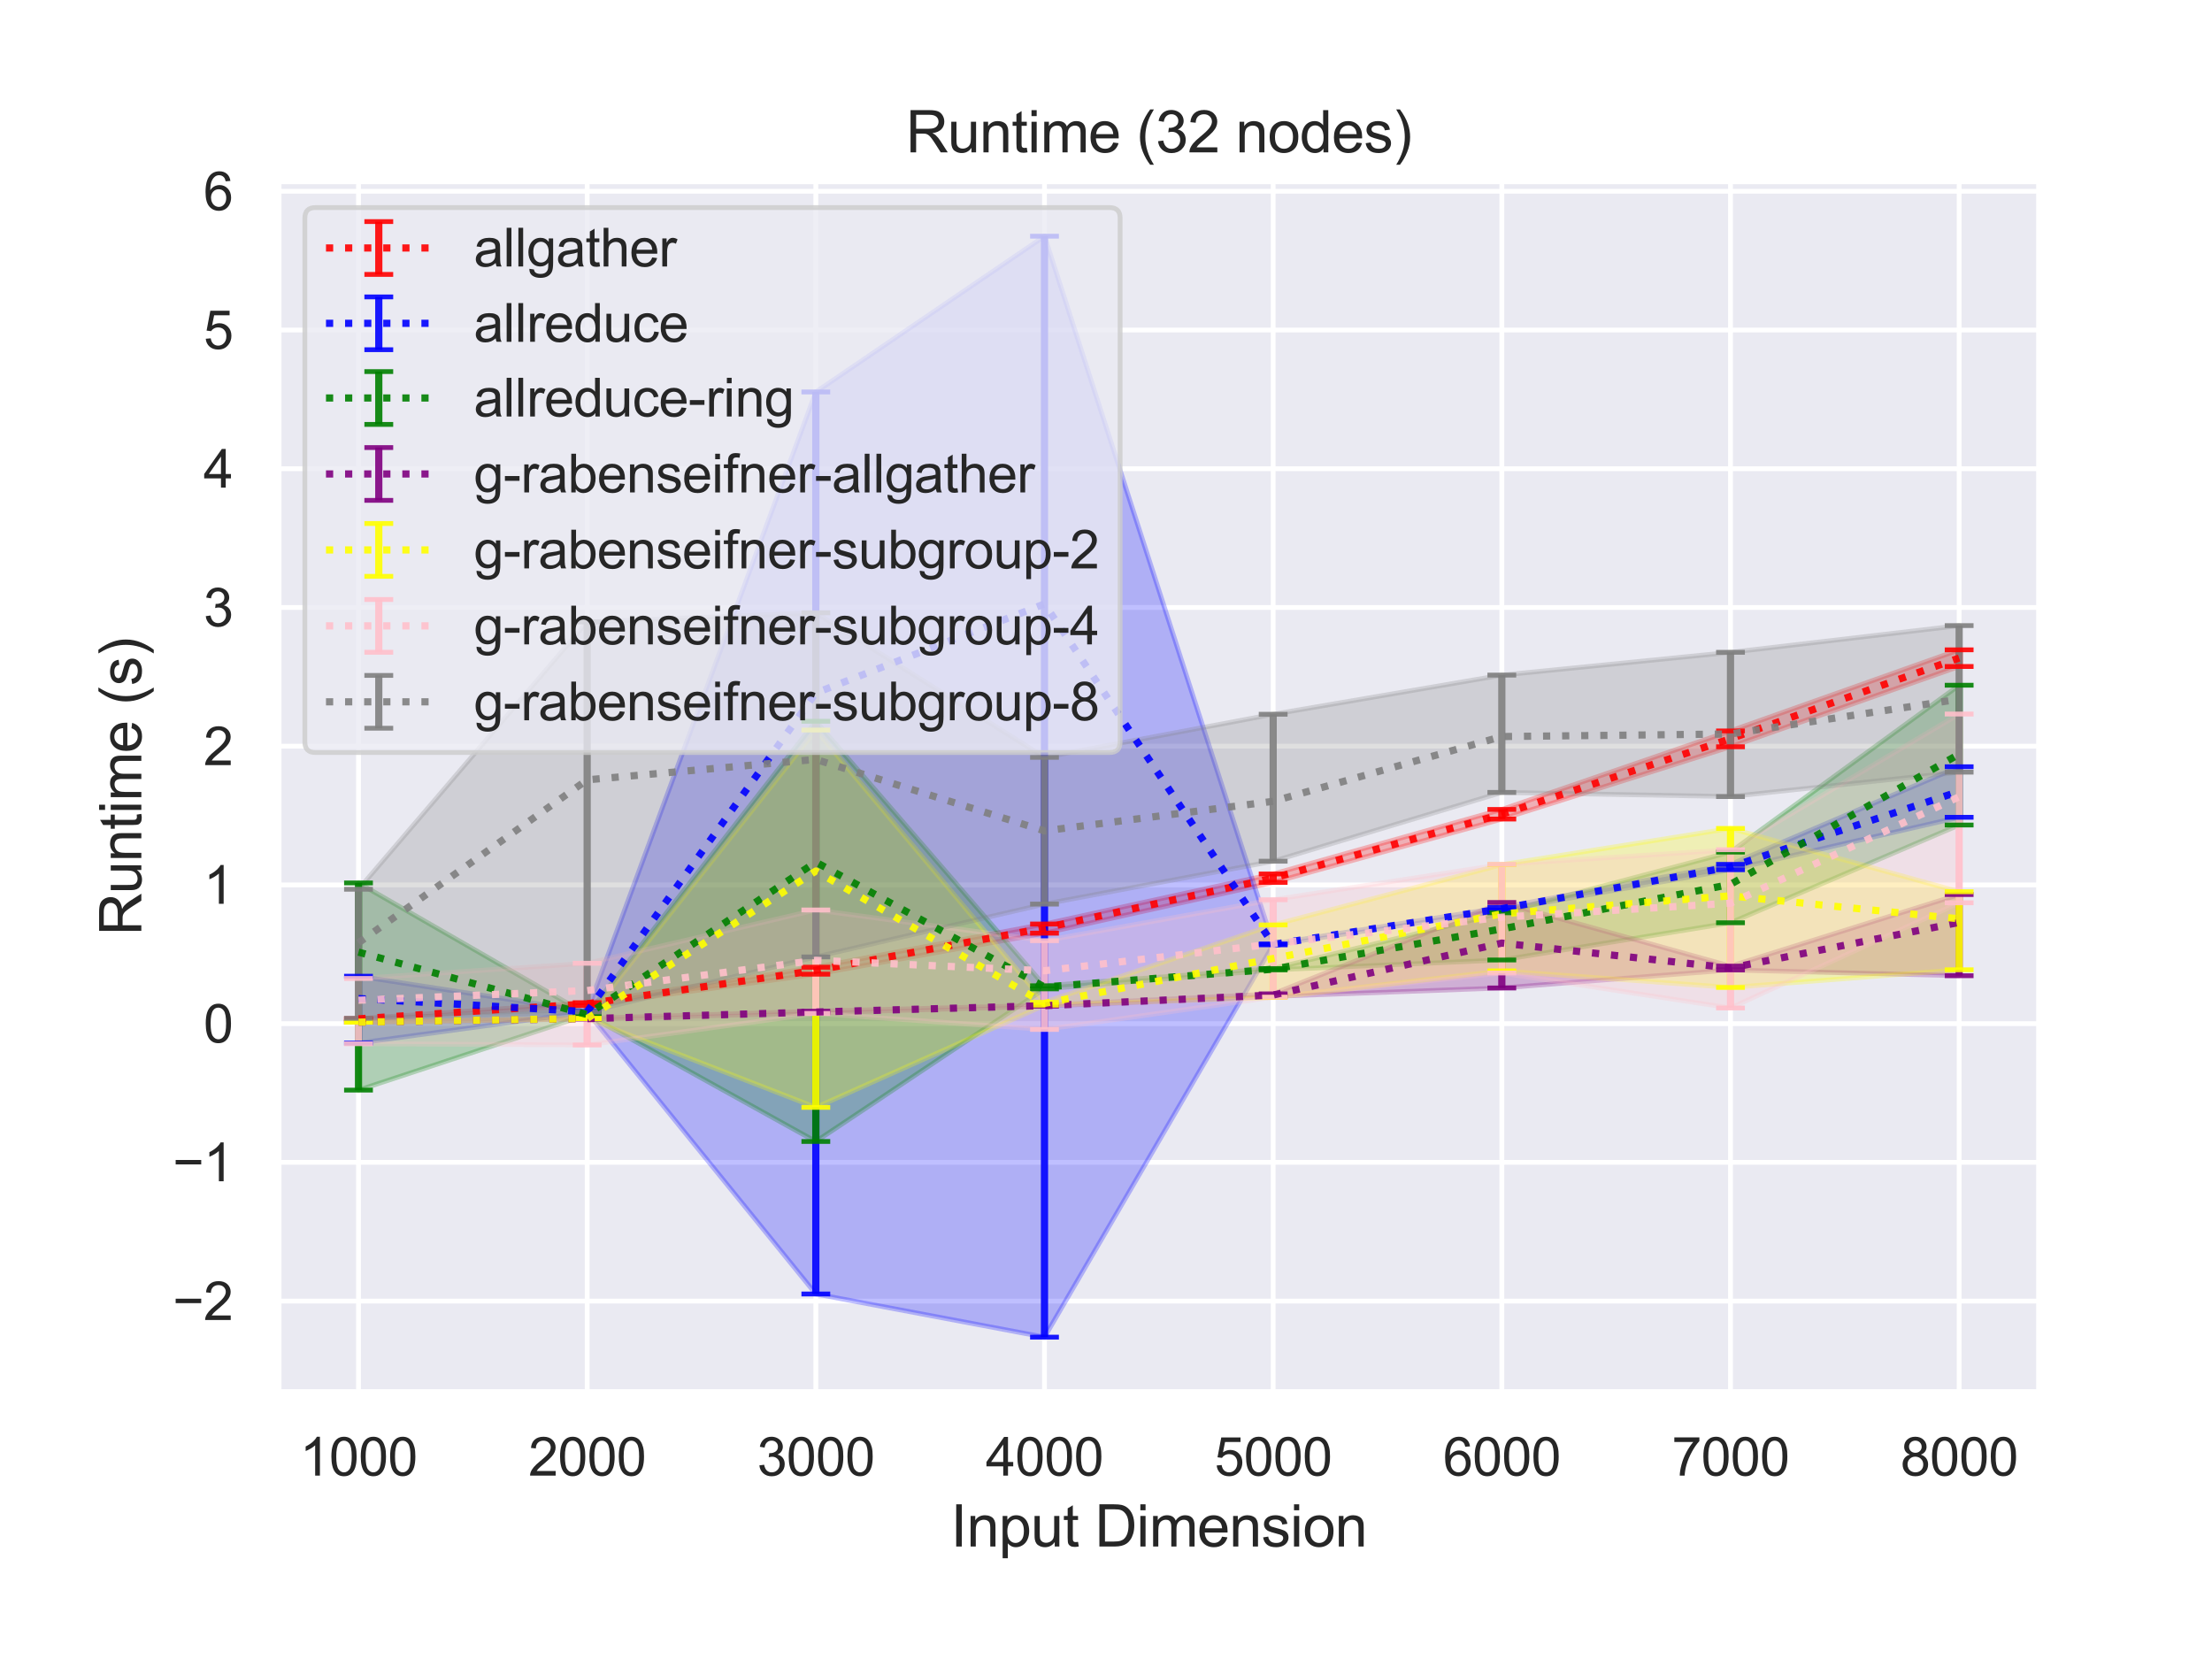 <?xml version="1.0" encoding="utf-8" standalone="no"?>
<!DOCTYPE svg PUBLIC "-//W3C//DTD SVG 1.1//EN"
  "http://www.w3.org/Graphics/SVG/1.1/DTD/svg11.dtd">
<svg height="345.6pt" version="1.1" viewBox="0 0 460.8 345.6" width="460.8pt" xmlns="http://www.w3.org/2000/svg" xmlns:xlink="http://www.w3.org/1999/xlink">
 <defs>
  <style type="text/css">*{stroke-linecap:butt;stroke-linejoin:round;}</style>
 </defs>
 <g id="figure_1">
  <g id="patch_1">
   <path d="M 0 345.6 
L 460.8 345.6 
L 460.8 0 
L 0 0 
z
" style="fill:#ffffff;"/>
  </g>
  <g id="axes_1">
   <g id="patch_2">
    <path d="M 58.01 290.02 
L 424.8 290.02 
L 424.8 37.74 
L 58.01 37.74 
z
" style="fill:#eaeaf2;"/>
   </g>
   <g id="matplotlib.axis_1">
    <g id="xtick_1">
     <g id="line2d_1">
      <path clip-path="url(#p6e81ee1987)" d="M 74.682 290.02 
L 74.682 37.74 
" style="fill:none;stroke:#ffffff;stroke-linecap:round;"/>
     </g>
     <g id="text_1">
      <!-- 1000 -->
      <g style="fill:#262626;" transform="translate(62.448 307.394)scale(0.11 -0.11)">
       <defs>
        <path d="M 2384 0 
L 1822 0 
L 1822 3584 
Q 1619 3391 1289 3197 
Q 959 3003 697 2906 
L 697 3450 
Q 1169 3672 1522 3987 
Q 1875 4303 2022 4600 
L 2384 4600 
L 2384 0 
z
" id="ArialMT-31" transform="scale(0.016)"/>
        <path d="M 266 2259 
Q 266 3072 433 3567 
Q 600 4063 929 4331 
Q 1259 4600 1759 4600 
Q 2128 4600 2406 4451 
Q 2684 4303 2865 4023 
Q 3047 3744 3150 3342 
Q 3253 2941 3253 2259 
Q 3253 1453 3087 958 
Q 2922 463 2592 192 
Q 2263 -78 1759 -78 
Q 1097 -78 719 397 
Q 266 969 266 2259 
z
M 844 2259 
Q 844 1131 1108 757 
Q 1372 384 1759 384 
Q 2147 384 2411 759 
Q 2675 1134 2675 2259 
Q 2675 3391 2411 3762 
Q 2147 4134 1753 4134 
Q 1366 4134 1134 3806 
Q 844 3388 844 2259 
z
" id="ArialMT-30" transform="scale(0.016)"/>
       </defs>
       <use xlink:href="#ArialMT-31"/>
       <use x="55.615" xlink:href="#ArialMT-30"/>
       <use x="111.23" xlink:href="#ArialMT-30"/>
       <use x="166.846" xlink:href="#ArialMT-30"/>
      </g>
     </g>
    </g>
    <g id="xtick_2">
     <g id="line2d_2">
      <path clip-path="url(#p6e81ee1987)" d="M 122.317 290.02 
L 122.317 37.74 
" style="fill:none;stroke:#ffffff;stroke-linecap:round;"/>
     </g>
     <g id="text_2">
      <!-- 2000 -->
      <g style="fill:#262626;" transform="translate(110.083 307.394)scale(0.11 -0.11)">
       <defs>
        <path d="M 3222 541 
L 3222 0 
L 194 0 
Q 188 203 259 391 
Q 375 700 629 1000 
Q 884 1300 1366 1694 
Q 2113 2306 2375 2664 
Q 2638 3022 2638 3341 
Q 2638 3675 2398 3904 
Q 2159 4134 1775 4134 
Q 1369 4134 1125 3890 
Q 881 3647 878 3216 
L 300 3275 
Q 359 3922 746 4261 
Q 1134 4600 1788 4600 
Q 2447 4600 2831 4234 
Q 3216 3869 3216 3328 
Q 3216 3053 3103 2787 
Q 2991 2522 2730 2228 
Q 2469 1934 1863 1422 
Q 1356 997 1212 845 
Q 1069 694 975 541 
L 3222 541 
z
" id="ArialMT-32" transform="scale(0.016)"/>
       </defs>
       <use xlink:href="#ArialMT-32"/>
       <use x="55.615" xlink:href="#ArialMT-30"/>
       <use x="111.23" xlink:href="#ArialMT-30"/>
       <use x="166.846" xlink:href="#ArialMT-30"/>
      </g>
     </g>
    </g>
    <g id="xtick_3">
     <g id="line2d_3">
      <path clip-path="url(#p6e81ee1987)" d="M 169.952 290.02 
L 169.952 37.74 
" style="fill:none;stroke:#ffffff;stroke-linecap:round;"/>
     </g>
     <g id="text_3">
      <!-- 3000 -->
      <g style="fill:#262626;" transform="translate(157.718 307.394)scale(0.11 -0.11)">
       <defs>
        <path d="M 269 1209 
L 831 1284 
Q 928 806 1161 595 
Q 1394 384 1728 384 
Q 2125 384 2398 659 
Q 2672 934 2672 1341 
Q 2672 1728 2419 1979 
Q 2166 2231 1775 2231 
Q 1616 2231 1378 2169 
L 1441 2663 
Q 1497 2656 1531 2656 
Q 1891 2656 2178 2843 
Q 2466 3031 2466 3422 
Q 2466 3731 2256 3934 
Q 2047 4138 1716 4138 
Q 1388 4138 1169 3931 
Q 950 3725 888 3313 
L 325 3413 
Q 428 3978 793 4289 
Q 1159 4600 1703 4600 
Q 2078 4600 2393 4439 
Q 2709 4278 2876 4000 
Q 3044 3722 3044 3409 
Q 3044 3113 2884 2869 
Q 2725 2625 2413 2481 
Q 2819 2388 3044 2092 
Q 3269 1797 3269 1353 
Q 3269 753 2831 336 
Q 2394 -81 1725 -81 
Q 1122 -81 723 278 
Q 325 638 269 1209 
z
" id="ArialMT-33" transform="scale(0.016)"/>
       </defs>
       <use xlink:href="#ArialMT-33"/>
       <use x="55.615" xlink:href="#ArialMT-30"/>
       <use x="111.23" xlink:href="#ArialMT-30"/>
       <use x="166.846" xlink:href="#ArialMT-30"/>
      </g>
     </g>
    </g>
    <g id="xtick_4">
     <g id="line2d_4">
      <path clip-path="url(#p6e81ee1987)" d="M 217.587 290.02 
L 217.587 37.74 
" style="fill:none;stroke:#ffffff;stroke-linecap:round;"/>
     </g>
     <g id="text_4">
      <!-- 4000 -->
      <g style="fill:#262626;" transform="translate(205.353 307.394)scale(0.11 -0.11)">
       <defs>
        <path d="M 2069 0 
L 2069 1097 
L 81 1097 
L 81 1613 
L 2172 4581 
L 2631 4581 
L 2631 1613 
L 3250 1613 
L 3250 1097 
L 2631 1097 
L 2631 0 
L 2069 0 
z
M 2069 1613 
L 2069 3678 
L 634 1613 
L 2069 1613 
z
" id="ArialMT-34" transform="scale(0.016)"/>
       </defs>
       <use xlink:href="#ArialMT-34"/>
       <use x="55.615" xlink:href="#ArialMT-30"/>
       <use x="111.23" xlink:href="#ArialMT-30"/>
       <use x="166.846" xlink:href="#ArialMT-30"/>
      </g>
     </g>
    </g>
    <g id="xtick_5">
     <g id="line2d_5">
      <path clip-path="url(#p6e81ee1987)" d="M 265.223 290.02 
L 265.223 37.74 
" style="fill:none;stroke:#ffffff;stroke-linecap:round;"/>
     </g>
     <g id="text_5">
      <!-- 5000 -->
      <g style="fill:#262626;" transform="translate(252.988 307.394)scale(0.11 -0.11)">
       <defs>
        <path d="M 266 1200 
L 856 1250 
Q 922 819 1161 601 
Q 1400 384 1738 384 
Q 2144 384 2425 690 
Q 2706 997 2706 1503 
Q 2706 1984 2436 2262 
Q 2166 2541 1728 2541 
Q 1456 2541 1237 2417 
Q 1019 2294 894 2097 
L 366 2166 
L 809 4519 
L 3088 4519 
L 3088 3981 
L 1259 3981 
L 1013 2750 
Q 1425 3038 1878 3038 
Q 2478 3038 2890 2622 
Q 3303 2206 3303 1553 
Q 3303 931 2941 478 
Q 2500 -78 1738 -78 
Q 1113 -78 717 272 
Q 322 622 266 1200 
z
" id="ArialMT-35" transform="scale(0.016)"/>
       </defs>
       <use xlink:href="#ArialMT-35"/>
       <use x="55.615" xlink:href="#ArialMT-30"/>
       <use x="111.23" xlink:href="#ArialMT-30"/>
       <use x="166.846" xlink:href="#ArialMT-30"/>
      </g>
     </g>
    </g>
    <g id="xtick_6">
     <g id="line2d_6">
      <path clip-path="url(#p6e81ee1987)" d="M 312.858 290.02 
L 312.858 37.74 
" style="fill:none;stroke:#ffffff;stroke-linecap:round;"/>
     </g>
     <g id="text_6">
      <!-- 6000 -->
      <g style="fill:#262626;" transform="translate(300.624 307.394)scale(0.11 -0.11)">
       <defs>
        <path d="M 3184 3459 
L 2625 3416 
Q 2550 3747 2413 3897 
Q 2184 4138 1850 4138 
Q 1581 4138 1378 3988 
Q 1113 3794 959 3422 
Q 806 3050 800 2363 
Q 1003 2672 1297 2822 
Q 1591 2972 1913 2972 
Q 2475 2972 2870 2558 
Q 3266 2144 3266 1488 
Q 3266 1056 3080 686 
Q 2894 316 2569 119 
Q 2244 -78 1831 -78 
Q 1128 -78 684 439 
Q 241 956 241 2144 
Q 241 3472 731 4075 
Q 1159 4600 1884 4600 
Q 2425 4600 2770 4297 
Q 3116 3994 3184 3459 
z
M 888 1484 
Q 888 1194 1011 928 
Q 1134 663 1356 523 
Q 1578 384 1822 384 
Q 2178 384 2434 671 
Q 2691 959 2691 1453 
Q 2691 1928 2437 2201 
Q 2184 2475 1800 2475 
Q 1419 2475 1153 2201 
Q 888 1928 888 1484 
z
" id="ArialMT-36" transform="scale(0.016)"/>
       </defs>
       <use xlink:href="#ArialMT-36"/>
       <use x="55.615" xlink:href="#ArialMT-30"/>
       <use x="111.23" xlink:href="#ArialMT-30"/>
       <use x="166.846" xlink:href="#ArialMT-30"/>
      </g>
     </g>
    </g>
    <g id="xtick_7">
     <g id="line2d_7">
      <path clip-path="url(#p6e81ee1987)" d="M 360.493 290.02 
L 360.493 37.74 
" style="fill:none;stroke:#ffffff;stroke-linecap:round;"/>
     </g>
     <g id="text_7">
      <!-- 7000 -->
      <g style="fill:#262626;" transform="translate(348.259 307.394)scale(0.11 -0.11)">
       <defs>
        <path d="M 303 3981 
L 303 4522 
L 3269 4522 
L 3269 4084 
Q 2831 3619 2401 2847 
Q 1972 2075 1738 1259 
Q 1569 684 1522 0 
L 944 0 
Q 953 541 1156 1306 
Q 1359 2072 1739 2783 
Q 2119 3494 2547 3981 
L 303 3981 
z
" id="ArialMT-37" transform="scale(0.016)"/>
       </defs>
       <use xlink:href="#ArialMT-37"/>
       <use x="55.615" xlink:href="#ArialMT-30"/>
       <use x="111.23" xlink:href="#ArialMT-30"/>
       <use x="166.846" xlink:href="#ArialMT-30"/>
      </g>
     </g>
    </g>
    <g id="xtick_8">
     <g id="line2d_8">
      <path clip-path="url(#p6e81ee1987)" d="M 408.128 290.02 
L 408.128 37.74 
" style="fill:none;stroke:#ffffff;stroke-linecap:round;"/>
     </g>
     <g id="text_8">
      <!-- 8000 -->
      <g style="fill:#262626;" transform="translate(395.894 307.394)scale(0.11 -0.11)">
       <defs>
        <path d="M 1131 2484 
Q 781 2613 612 2850 
Q 444 3088 444 3419 
Q 444 3919 803 4259 
Q 1163 4600 1759 4600 
Q 2359 4600 2725 4251 
Q 3091 3903 3091 3403 
Q 3091 3084 2923 2848 
Q 2756 2613 2416 2484 
Q 2838 2347 3058 2040 
Q 3278 1734 3278 1309 
Q 3278 722 2862 322 
Q 2447 -78 1769 -78 
Q 1091 -78 675 323 
Q 259 725 259 1325 
Q 259 1772 486 2073 
Q 713 2375 1131 2484 
z
M 1019 3438 
Q 1019 3113 1228 2906 
Q 1438 2700 1772 2700 
Q 2097 2700 2305 2904 
Q 2513 3109 2513 3406 
Q 2513 3716 2298 3927 
Q 2084 4138 1766 4138 
Q 1444 4138 1231 3931 
Q 1019 3725 1019 3438 
z
M 838 1322 
Q 838 1081 952 856 
Q 1066 631 1291 507 
Q 1516 384 1775 384 
Q 2178 384 2440 643 
Q 2703 903 2703 1303 
Q 2703 1709 2433 1975 
Q 2163 2241 1756 2241 
Q 1359 2241 1098 1978 
Q 838 1716 838 1322 
z
" id="ArialMT-38" transform="scale(0.016)"/>
       </defs>
       <use xlink:href="#ArialMT-38"/>
       <use x="55.615" xlink:href="#ArialMT-30"/>
       <use x="111.23" xlink:href="#ArialMT-30"/>
       <use x="166.846" xlink:href="#ArialMT-30"/>
      </g>
     </g>
    </g>
    <g id="text_9">
     <!-- Input Dimension -->
     <g style="fill:#262626;" transform="translate(198.051 322.169)scale(0.12 -0.12)">
      <defs>
       <path d="M 597 0 
L 597 4581 
L 1203 4581 
L 1203 0 
L 597 0 
z
" id="ArialMT-49" transform="scale(0.016)"/>
       <path d="M 422 0 
L 422 3319 
L 928 3319 
L 928 2847 
Q 1294 3394 1984 3394 
Q 2284 3394 2536 3286 
Q 2788 3178 2913 3003 
Q 3038 2828 3088 2588 
Q 3119 2431 3119 2041 
L 3119 0 
L 2556 0 
L 2556 2019 
Q 2556 2363 2490 2533 
Q 2425 2703 2258 2804 
Q 2091 2906 1866 2906 
Q 1506 2906 1245 2678 
Q 984 2450 984 1813 
L 984 0 
L 422 0 
z
" id="ArialMT-6e" transform="scale(0.016)"/>
       <path d="M 422 -1272 
L 422 3319 
L 934 3319 
L 934 2888 
Q 1116 3141 1344 3267 
Q 1572 3394 1897 3394 
Q 2322 3394 2647 3175 
Q 2972 2956 3137 2557 
Q 3303 2159 3303 1684 
Q 3303 1175 3120 767 
Q 2938 359 2589 142 
Q 2241 -75 1856 -75 
Q 1575 -75 1351 44 
Q 1128 163 984 344 
L 984 -1272 
L 422 -1272 
z
M 931 1641 
Q 931 1000 1190 694 
Q 1450 388 1819 388 
Q 2194 388 2461 705 
Q 2728 1022 2728 1688 
Q 2728 2322 2467 2637 
Q 2206 2953 1844 2953 
Q 1484 2953 1207 2617 
Q 931 2281 931 1641 
z
" id="ArialMT-70" transform="scale(0.016)"/>
       <path d="M 2597 0 
L 2597 488 
Q 2209 -75 1544 -75 
Q 1250 -75 995 37 
Q 741 150 617 320 
Q 494 491 444 738 
Q 409 903 409 1263 
L 409 3319 
L 972 3319 
L 972 1478 
Q 972 1038 1006 884 
Q 1059 663 1231 536 
Q 1403 409 1656 409 
Q 1909 409 2131 539 
Q 2353 669 2445 892 
Q 2538 1116 2538 1541 
L 2538 3319 
L 3100 3319 
L 3100 0 
L 2597 0 
z
" id="ArialMT-75" transform="scale(0.016)"/>
       <path d="M 1650 503 
L 1731 6 
Q 1494 -44 1306 -44 
Q 1000 -44 831 53 
Q 663 150 594 308 
Q 525 466 525 972 
L 525 2881 
L 113 2881 
L 113 3319 
L 525 3319 
L 525 4141 
L 1084 4478 
L 1084 3319 
L 1650 3319 
L 1650 2881 
L 1084 2881 
L 1084 941 
Q 1084 700 1114 631 
Q 1144 563 1211 522 
Q 1278 481 1403 481 
Q 1497 481 1650 503 
z
" id="ArialMT-74" transform="scale(0.016)"/>
       <path id="ArialMT-20" transform="scale(0.016)"/>
       <path d="M 494 0 
L 494 4581 
L 2072 4581 
Q 2606 4581 2888 4516 
Q 3281 4425 3559 4188 
Q 3922 3881 4101 3404 
Q 4281 2928 4281 2316 
Q 4281 1794 4159 1391 
Q 4038 988 3847 723 
Q 3656 459 3429 307 
Q 3203 156 2883 78 
Q 2563 0 2147 0 
L 494 0 
z
M 1100 541 
L 2078 541 
Q 2531 541 2789 625 
Q 3047 709 3200 863 
Q 3416 1078 3536 1442 
Q 3656 1806 3656 2325 
Q 3656 3044 3420 3430 
Q 3184 3816 2847 3947 
Q 2603 4041 2063 4041 
L 1100 4041 
L 1100 541 
z
" id="ArialMT-44" transform="scale(0.016)"/>
       <path d="M 425 3934 
L 425 4581 
L 988 4581 
L 988 3934 
L 425 3934 
z
M 425 0 
L 425 3319 
L 988 3319 
L 988 0 
L 425 0 
z
" id="ArialMT-69" transform="scale(0.016)"/>
       <path d="M 422 0 
L 422 3319 
L 925 3319 
L 925 2853 
Q 1081 3097 1340 3245 
Q 1600 3394 1931 3394 
Q 2300 3394 2536 3241 
Q 2772 3088 2869 2813 
Q 3263 3394 3894 3394 
Q 4388 3394 4653 3120 
Q 4919 2847 4919 2278 
L 4919 0 
L 4359 0 
L 4359 2091 
Q 4359 2428 4304 2576 
Q 4250 2725 4106 2815 
Q 3963 2906 3769 2906 
Q 3419 2906 3187 2673 
Q 2956 2441 2956 1928 
L 2956 0 
L 2394 0 
L 2394 2156 
Q 2394 2531 2256 2718 
Q 2119 2906 1806 2906 
Q 1569 2906 1367 2781 
Q 1166 2656 1075 2415 
Q 984 2175 984 1722 
L 984 0 
L 422 0 
z
" id="ArialMT-6d" transform="scale(0.016)"/>
       <path d="M 2694 1069 
L 3275 997 
Q 3138 488 2766 206 
Q 2394 -75 1816 -75 
Q 1088 -75 661 373 
Q 234 822 234 1631 
Q 234 2469 665 2931 
Q 1097 3394 1784 3394 
Q 2450 3394 2872 2941 
Q 3294 2488 3294 1666 
Q 3294 1616 3291 1516 
L 816 1516 
Q 847 969 1125 678 
Q 1403 388 1819 388 
Q 2128 388 2347 550 
Q 2566 713 2694 1069 
z
M 847 1978 
L 2700 1978 
Q 2663 2397 2488 2606 
Q 2219 2931 1791 2931 
Q 1403 2931 1139 2672 
Q 875 2413 847 1978 
z
" id="ArialMT-65" transform="scale(0.016)"/>
       <path d="M 197 991 
L 753 1078 
Q 800 744 1014 566 
Q 1228 388 1613 388 
Q 2000 388 2187 545 
Q 2375 703 2375 916 
Q 2375 1106 2209 1216 
Q 2094 1291 1634 1406 
Q 1016 1563 777 1677 
Q 538 1791 414 1992 
Q 291 2194 291 2438 
Q 291 2659 392 2848 
Q 494 3038 669 3163 
Q 800 3259 1026 3326 
Q 1253 3394 1513 3394 
Q 1903 3394 2198 3281 
Q 2494 3169 2634 2976 
Q 2775 2784 2828 2463 
L 2278 2388 
Q 2241 2644 2061 2787 
Q 1881 2931 1553 2931 
Q 1166 2931 1000 2803 
Q 834 2675 834 2503 
Q 834 2394 903 2306 
Q 972 2216 1119 2156 
Q 1203 2125 1616 2013 
Q 2213 1853 2448 1751 
Q 2684 1650 2818 1456 
Q 2953 1263 2953 975 
Q 2953 694 2789 445 
Q 2625 197 2315 61 
Q 2006 -75 1616 -75 
Q 969 -75 630 194 
Q 291 463 197 991 
z
" id="ArialMT-73" transform="scale(0.016)"/>
       <path d="M 213 1659 
Q 213 2581 725 3025 
Q 1153 3394 1769 3394 
Q 2453 3394 2887 2945 
Q 3322 2497 3322 1706 
Q 3322 1066 3130 698 
Q 2938 331 2570 128 
Q 2203 -75 1769 -75 
Q 1072 -75 642 372 
Q 213 819 213 1659 
z
M 791 1659 
Q 791 1022 1069 705 
Q 1347 388 1769 388 
Q 2188 388 2466 706 
Q 2744 1025 2744 1678 
Q 2744 2294 2464 2611 
Q 2184 2928 1769 2928 
Q 1347 2928 1069 2612 
Q 791 2297 791 1659 
z
" id="ArialMT-6f" transform="scale(0.016)"/>
      </defs>
      <use xlink:href="#ArialMT-49"/>
      <use x="27.783" xlink:href="#ArialMT-6e"/>
      <use x="83.398" xlink:href="#ArialMT-70"/>
      <use x="139.014" xlink:href="#ArialMT-75"/>
      <use x="194.629" xlink:href="#ArialMT-74"/>
      <use x="222.412" xlink:href="#ArialMT-20"/>
      <use x="250.195" xlink:href="#ArialMT-44"/>
      <use x="322.412" xlink:href="#ArialMT-69"/>
      <use x="344.629" xlink:href="#ArialMT-6d"/>
      <use x="427.93" xlink:href="#ArialMT-65"/>
      <use x="483.545" xlink:href="#ArialMT-6e"/>
      <use x="539.16" xlink:href="#ArialMT-73"/>
      <use x="589.16" xlink:href="#ArialMT-69"/>
      <use x="611.377" xlink:href="#ArialMT-6f"/>
      <use x="666.992" xlink:href="#ArialMT-6e"/>
     </g>
    </g>
   </g>
   <g id="matplotlib.axis_2">
    <g id="ytick_1">
     <g id="line2d_9">
      <path clip-path="url(#p6e81ee1987)" d="M 58.01 271.045 
L 424.8 271.045 
" style="fill:none;stroke:#ffffff;stroke-linecap:round;"/>
     </g>
     <g id="text_10">
      <!-- −2 -->
      <g style="fill:#262626;" transform="translate(35.968 274.982)scale(0.11 -0.11)">
       <defs>
        <path d="M 3381 1997 
L 356 1997 
L 356 2522 
L 3381 2522 
L 3381 1997 
z
" id="ArialMT-2212" transform="scale(0.016)"/>
       </defs>
       <use xlink:href="#ArialMT-2212"/>
       <use x="58.398" xlink:href="#ArialMT-32"/>
      </g>
     </g>
    </g>
    <g id="ytick_2">
     <g id="line2d_10">
      <path clip-path="url(#p6e81ee1987)" d="M 58.01 242.145 
L 424.8 242.145 
" style="fill:none;stroke:#ffffff;stroke-linecap:round;"/>
     </g>
     <g id="text_11">
      <!-- −1 -->
      <g style="fill:#262626;" transform="translate(35.968 246.082)scale(0.11 -0.11)">
       <use xlink:href="#ArialMT-2212"/>
       <use x="58.398" xlink:href="#ArialMT-31"/>
      </g>
     </g>
    </g>
    <g id="ytick_3">
     <g id="line2d_11">
      <path clip-path="url(#p6e81ee1987)" d="M 58.01 213.245 
L 424.8 213.245 
" style="fill:none;stroke:#ffffff;stroke-linecap:round;"/>
     </g>
     <g id="text_12">
      <!-- 0 -->
      <g style="fill:#262626;" transform="translate(42.393 217.182)scale(0.11 -0.11)">
       <use xlink:href="#ArialMT-30"/>
      </g>
     </g>
    </g>
    <g id="ytick_4">
     <g id="line2d_12">
      <path clip-path="url(#p6e81ee1987)" d="M 58.01 184.345 
L 424.8 184.345 
" style="fill:none;stroke:#ffffff;stroke-linecap:round;"/>
     </g>
     <g id="text_13">
      <!-- 1 -->
      <g style="fill:#262626;" transform="translate(42.393 188.282)scale(0.11 -0.11)">
       <use xlink:href="#ArialMT-31"/>
      </g>
     </g>
    </g>
    <g id="ytick_5">
     <g id="line2d_13">
      <path clip-path="url(#p6e81ee1987)" d="M 58.01 155.445 
L 424.8 155.445 
" style="fill:none;stroke:#ffffff;stroke-linecap:round;"/>
     </g>
     <g id="text_14">
      <!-- 2 -->
      <g style="fill:#262626;" transform="translate(42.393 159.382)scale(0.11 -0.11)">
       <use xlink:href="#ArialMT-32"/>
      </g>
     </g>
    </g>
    <g id="ytick_6">
     <g id="line2d_14">
      <path clip-path="url(#p6e81ee1987)" d="M 58.01 126.545 
L 424.8 126.545 
" style="fill:none;stroke:#ffffff;stroke-linecap:round;"/>
     </g>
     <g id="text_15">
      <!-- 3 -->
      <g style="fill:#262626;" transform="translate(42.393 130.482)scale(0.11 -0.11)">
       <use xlink:href="#ArialMT-33"/>
      </g>
     </g>
    </g>
    <g id="ytick_7">
     <g id="line2d_15">
      <path clip-path="url(#p6e81ee1987)" d="M 58.01 97.645 
L 424.8 97.645 
" style="fill:none;stroke:#ffffff;stroke-linecap:round;"/>
     </g>
     <g id="text_16">
      <!-- 4 -->
      <g style="fill:#262626;" transform="translate(42.393 101.581)scale(0.11 -0.11)">
       <use xlink:href="#ArialMT-34"/>
      </g>
     </g>
    </g>
    <g id="ytick_8">
     <g id="line2d_16">
      <path clip-path="url(#p6e81ee1987)" d="M 58.01 68.745 
L 424.8 68.745 
" style="fill:none;stroke:#ffffff;stroke-linecap:round;"/>
     </g>
     <g id="text_17">
      <!-- 5 -->
      <g style="fill:#262626;" transform="translate(42.393 72.681)scale(0.11 -0.11)">
       <use xlink:href="#ArialMT-35"/>
      </g>
     </g>
    </g>
    <g id="ytick_9">
     <g id="line2d_17">
      <path clip-path="url(#p6e81ee1987)" d="M 58.01 39.845 
L 424.8 39.845 
" style="fill:none;stroke:#ffffff;stroke-linecap:round;"/>
     </g>
     <g id="text_18">
      <!-- 6 -->
      <g style="fill:#262626;" transform="translate(42.393 43.781)scale(0.11 -0.11)">
       <use xlink:href="#ArialMT-36"/>
      </g>
     </g>
    </g>
    <g id="text_19">
     <!-- Runtime (s) -->
     <g style="fill:#262626;" transform="translate(29.443 194.883)rotate(-90)scale(0.12 -0.12)">
      <defs>
       <path d="M 503 0 
L 503 4581 
L 2534 4581 
Q 3147 4581 3465 4457 
Q 3784 4334 3975 4021 
Q 4166 3709 4166 3331 
Q 4166 2844 3850 2509 
Q 3534 2175 2875 2084 
Q 3116 1969 3241 1856 
Q 3506 1613 3744 1247 
L 4541 0 
L 3778 0 
L 3172 953 
Q 2906 1366 2734 1584 
Q 2563 1803 2427 1890 
Q 2291 1978 2150 2013 
Q 2047 2034 1813 2034 
L 1109 2034 
L 1109 0 
L 503 0 
z
M 1109 2559 
L 2413 2559 
Q 2828 2559 3062 2645 
Q 3297 2731 3419 2920 
Q 3541 3109 3541 3331 
Q 3541 3656 3305 3865 
Q 3069 4075 2559 4075 
L 1109 4075 
L 1109 2559 
z
" id="ArialMT-52" transform="scale(0.016)"/>
       <path d="M 1497 -1347 
Q 1031 -759 709 28 
Q 388 816 388 1659 
Q 388 2403 628 3084 
Q 909 3875 1497 4659 
L 1900 4659 
Q 1522 4009 1400 3731 
Q 1209 3300 1100 2831 
Q 966 2247 966 1656 
Q 966 153 1900 -1347 
L 1497 -1347 
z
" id="ArialMT-28" transform="scale(0.016)"/>
       <path d="M 791 -1347 
L 388 -1347 
Q 1322 153 1322 1656 
Q 1322 2244 1188 2822 
Q 1081 3291 891 3722 
Q 769 4003 388 4659 
L 791 4659 
Q 1378 3875 1659 3084 
Q 1900 2403 1900 1659 
Q 1900 816 1576 28 
Q 1253 -759 791 -1347 
z
" id="ArialMT-29" transform="scale(0.016)"/>
      </defs>
      <use xlink:href="#ArialMT-52"/>
      <use x="72.217" xlink:href="#ArialMT-75"/>
      <use x="127.832" xlink:href="#ArialMT-6e"/>
      <use x="183.447" xlink:href="#ArialMT-74"/>
      <use x="211.23" xlink:href="#ArialMT-69"/>
      <use x="233.447" xlink:href="#ArialMT-6d"/>
      <use x="316.748" xlink:href="#ArialMT-65"/>
      <use x="372.363" xlink:href="#ArialMT-20"/>
      <use x="400.146" xlink:href="#ArialMT-28"/>
      <use x="433.447" xlink:href="#ArialMT-73"/>
      <use x="483.447" xlink:href="#ArialMT-29"/>
     </g>
    </g>
   </g>
   <g id="PolyCollection_1">
    <defs>
     <path d="M 74.682 -133.388 
L 74.682 -133.33 
L 122.317 -136.141 
L 169.952 -142.66 
L 217.587 -151.202 
L 265.223 -161.784 
L 312.858 -174.973 
L 360.493 -190.033 
L 408.128 -206.759 
L 408.128 -210.231 
L 408.128 -210.231 
L 360.493 -193.336 
L 312.858 -176.974 
L 265.223 -163.534 
L 217.587 -153.107 
L 169.952 -144.114 
L 122.317 -136.714 
L 74.682 -133.388 
z
" id="mdb29a5e081" style="stroke:#ff0000;stroke-opacity:0.25;"/>
    </defs>
    <g clip-path="url(#p6e81ee1987)">
     <use style="fill:#ff0000;fill-opacity:0.25;stroke:#ff0000;stroke-opacity:0.25;" x="0" xlink:href="#mdb29a5e081" y="345.6"/>
    </g>
   </g>
   <g id="PolyCollection_2">
    <defs>
     <path d="M 74.682 -142.235 
L 74.682 -128.308 
L 122.317 -134.79 
L 169.952 -76.039 
L 217.587 -67.047 
L 265.223 -148.775 
L 312.858 -156.005 
L 360.493 -164.419 
L 408.128 -175.344 
L 408.128 -185.871 
L 408.128 -185.871 
L 360.493 -165.53 
L 312.858 -156.564 
L 265.223 -148.965 
L 217.587 -296.393 
L 169.952 -263.947 
L 122.317 -134.905 
L 74.682 -142.235 
z
" id="m1d053f820a" style="stroke:#0000ff;stroke-opacity:0.25;"/>
    </defs>
    <g clip-path="url(#p6e81ee1987)">
     <use style="fill:#0000ff;fill-opacity:0.25;stroke:#0000ff;stroke-opacity:0.25;" x="0" xlink:href="#m1d053f820a" y="345.6"/>
    </g>
   </g>
   <g id="PolyCollection_3">
    <defs>
     <path d="M 74.682 -161.665 
L 74.682 -118.509 
L 122.317 -134.223 
L 169.952 -107.811 
L 217.587 -139.597 
L 265.223 -143.556 
L 312.858 -145.619 
L 360.493 -153.372 
L 408.128 -173.737 
L 408.128 -202.854 
L 408.128 -202.854 
L 360.493 -168.091 
L 312.858 -155.448 
L 265.223 -143.824 
L 217.587 -140.251 
L 169.952 -195.35 
L 122.317 -134.258 
L 74.682 -161.665 
z
" id="m0f856637b1" style="stroke:#008000;stroke-opacity:0.25;"/>
    </defs>
    <g clip-path="url(#p6e81ee1987)">
     <use style="fill:#008000;fill-opacity:0.25;stroke:#008000;stroke-opacity:0.25;" x="0" xlink:href="#m0f856637b1" y="345.6"/>
    </g>
   </g>
   <g id="PolyCollection_4">
    <defs>
     <path d="M 74.682 -132.662 
L 74.682 -132.656 
L 122.317 -133.321 
L 169.952 -134.599 
L 217.587 -136.002 
L 265.223 -138.04 
L 312.858 -139.788 
L 360.493 -143.543 
L 408.128 -142.341 
L 408.128 -159.254 
L 408.128 -159.254 
L 360.493 -144.334 
L 312.858 -157.597 
L 265.223 -138.56 
L 217.587 -136.18 
L 169.952 -134.951 
L 122.317 -133.443 
L 74.682 -132.662 
z
" id="m3c50ff3372" style="stroke:#800080;stroke-opacity:0.25;"/>
    </defs>
    <g clip-path="url(#p6e81ee1987)">
     <use style="fill:#800080;fill-opacity:0.25;stroke:#800080;stroke-opacity:0.25;" x="0" xlink:href="#m3c50ff3372" y="345.6"/>
    </g>
   </g>
   <g id="PolyCollection_5">
    <defs>
     <path d="M 74.682 -132.675 
L 74.682 -132.665 
L 122.317 -133.4 
L 169.952 -114.909 
L 217.587 -136.213 
L 265.223 -137.812 
L 312.858 -143.351 
L 360.493 -139.891 
L 408.128 -143.583 
L 408.128 -159.832 
L 408.128 -159.832 
L 360.493 -173.025 
L 312.858 -165.478 
L 265.223 -152.92 
L 217.587 -136.793 
L 169.952 -193.519 
L 122.317 -133.462 
L 74.682 -132.675 
z
" id="m5abff8c544" style="stroke:#ffff00;stroke-opacity:0.25;"/>
    </defs>
    <g clip-path="url(#p6e81ee1987)">
     <use style="fill:#ffff00;fill-opacity:0.25;stroke:#ffff00;stroke-opacity:0.25;" x="0" xlink:href="#m5abff8c544" y="345.6"/>
    </g>
   </g>
   <g id="PolyCollection_6">
    <defs>
     <path d="M 74.682 -141.766 
L 74.682 -128.171 
L 122.317 -127.908 
L 169.952 -134.494 
L 217.587 -131.141 
L 265.223 -137.876 
L 312.858 -142.9 
L 360.493 -135.617 
L 408.128 -157.531 
L 408.128 -196.854 
L 408.128 -196.854 
L 360.493 -168.584 
L 312.858 -165.53 
L 265.223 -158.168 
L 217.587 -149.633 
L 169.952 -156.035 
L 122.317 -144.935 
L 74.682 -141.766 
z
" id="m140c771850" style="stroke:#ffc0cb;stroke-opacity:0.25;"/>
    </defs>
    <g clip-path="url(#p6e81ee1987)">
     <use style="fill:#ffc0cb;fill-opacity:0.25;stroke:#ffc0cb;stroke-opacity:0.25;" x="0" xlink:href="#m140c771850" y="345.6"/>
    </g>
   </g>
   <g id="PolyCollection_7">
    <defs>
     <path d="M 74.682 -160.355 
L 74.682 -133.459 
L 122.317 -134.777 
L 169.952 -146.26 
L 217.587 -157.26 
L 265.223 -166.196 
L 312.858 -180.524 
L 360.493 -179.662 
L 408.128 -184.748 
L 408.128 -215.276 
L 408.128 -215.276 
L 360.493 -209.711 
L 312.858 -204.965 
L 265.223 -196.809 
L 217.587 -187.832 
L 169.952 -217.936 
L 122.317 -216.048 
L 74.682 -160.355 
z
" id="m470b37b3bb" style="stroke:#808080;stroke-opacity:0.25;"/>
    </defs>
    <g clip-path="url(#p6e81ee1987)">
     <use style="fill:#808080;fill-opacity:0.25;stroke:#808080;stroke-opacity:0.25;" x="0" xlink:href="#m470b37b3bb" y="345.6"/>
    </g>
   </g>
   <g id="LineCollection_1">
    <path clip-path="url(#p6e81ee1987)" d="M 74.682 212.27 
L 74.682 212.212 
" style="fill:none;stroke:#ff0000;stroke-opacity:0.9;stroke-width:1.5;"/>
    <path clip-path="url(#p6e81ee1987)" d="M 122.317 209.459 
L 122.317 208.886 
" style="fill:none;stroke:#ff0000;stroke-opacity:0.9;stroke-width:1.5;"/>
    <path clip-path="url(#p6e81ee1987)" d="M 169.952 202.94 
L 169.952 201.486 
" style="fill:none;stroke:#ff0000;stroke-opacity:0.9;stroke-width:1.5;"/>
    <path clip-path="url(#p6e81ee1987)" d="M 217.587 194.398 
L 217.587 192.493 
" style="fill:none;stroke:#ff0000;stroke-opacity:0.9;stroke-width:1.5;"/>
    <path clip-path="url(#p6e81ee1987)" d="M 265.223 183.816 
L 265.223 182.066 
" style="fill:none;stroke:#ff0000;stroke-opacity:0.9;stroke-width:1.5;"/>
    <path clip-path="url(#p6e81ee1987)" d="M 312.858 170.627 
L 312.858 168.626 
" style="fill:none;stroke:#ff0000;stroke-opacity:0.9;stroke-width:1.5;"/>
    <path clip-path="url(#p6e81ee1987)" d="M 360.493 155.567 
L 360.493 152.264 
" style="fill:none;stroke:#ff0000;stroke-opacity:0.9;stroke-width:1.5;"/>
    <path clip-path="url(#p6e81ee1987)" d="M 408.128 138.841 
L 408.128 135.369 
" style="fill:none;stroke:#ff0000;stroke-opacity:0.9;stroke-width:1.5;"/>
   </g>
   <g id="LineCollection_2">
    <path clip-path="url(#p6e81ee1987)" d="M 74.682 217.292 
L 74.682 203.365 
" style="fill:none;stroke:#0000ff;stroke-opacity:0.9;stroke-width:1.5;"/>
    <path clip-path="url(#p6e81ee1987)" d="M 122.317 210.81 
L 122.317 210.695 
" style="fill:none;stroke:#0000ff;stroke-opacity:0.9;stroke-width:1.5;"/>
    <path clip-path="url(#p6e81ee1987)" d="M 169.952 269.561 
L 169.952 81.653 
" style="fill:none;stroke:#0000ff;stroke-opacity:0.9;stroke-width:1.5;"/>
    <path clip-path="url(#p6e81ee1987)" d="M 217.587 278.553 
L 217.587 49.207 
" style="fill:none;stroke:#0000ff;stroke-opacity:0.9;stroke-width:1.5;"/>
    <path clip-path="url(#p6e81ee1987)" d="M 265.223 196.825 
L 265.223 196.635 
" style="fill:none;stroke:#0000ff;stroke-opacity:0.9;stroke-width:1.5;"/>
    <path clip-path="url(#p6e81ee1987)" d="M 312.858 189.595 
L 312.858 189.036 
" style="fill:none;stroke:#0000ff;stroke-opacity:0.9;stroke-width:1.5;"/>
    <path clip-path="url(#p6e81ee1987)" d="M 360.493 181.181 
L 360.493 180.07 
" style="fill:none;stroke:#0000ff;stroke-opacity:0.9;stroke-width:1.5;"/>
    <path clip-path="url(#p6e81ee1987)" d="M 408.128 170.256 
L 408.128 159.729 
" style="fill:none;stroke:#0000ff;stroke-opacity:0.9;stroke-width:1.5;"/>
   </g>
   <g id="LineCollection_3">
    <path clip-path="url(#p6e81ee1987)" d="M 74.682 227.091 
L 74.682 183.935 
" style="fill:none;stroke:#008000;stroke-opacity:0.9;stroke-width:1.5;"/>
    <path clip-path="url(#p6e81ee1987)" d="M 122.317 211.377 
L 122.317 211.342 
" style="fill:none;stroke:#008000;stroke-opacity:0.9;stroke-width:1.5;"/>
    <path clip-path="url(#p6e81ee1987)" d="M 169.952 237.789 
L 169.952 150.25 
" style="fill:none;stroke:#008000;stroke-opacity:0.9;stroke-width:1.5;"/>
    <path clip-path="url(#p6e81ee1987)" d="M 217.587 206.003 
L 217.587 205.349 
" style="fill:none;stroke:#008000;stroke-opacity:0.9;stroke-width:1.5;"/>
    <path clip-path="url(#p6e81ee1987)" d="M 265.223 202.044 
L 265.223 201.776 
" style="fill:none;stroke:#008000;stroke-opacity:0.9;stroke-width:1.5;"/>
    <path clip-path="url(#p6e81ee1987)" d="M 312.858 199.981 
L 312.858 190.152 
" style="fill:none;stroke:#008000;stroke-opacity:0.9;stroke-width:1.5;"/>
    <path clip-path="url(#p6e81ee1987)" d="M 360.493 192.228 
L 360.493 177.509 
" style="fill:none;stroke:#008000;stroke-opacity:0.9;stroke-width:1.5;"/>
    <path clip-path="url(#p6e81ee1987)" d="M 408.128 171.863 
L 408.128 142.746 
" style="fill:none;stroke:#008000;stroke-opacity:0.9;stroke-width:1.5;"/>
   </g>
   <g id="LineCollection_4">
    <path clip-path="url(#p6e81ee1987)" d="M 74.682 212.944 
L 74.682 212.938 
" style="fill:none;stroke:#800080;stroke-opacity:0.9;stroke-width:1.5;"/>
    <path clip-path="url(#p6e81ee1987)" d="M 122.317 212.279 
L 122.317 212.157 
" style="fill:none;stroke:#800080;stroke-opacity:0.9;stroke-width:1.5;"/>
    <path clip-path="url(#p6e81ee1987)" d="M 169.952 211.001 
L 169.952 210.649 
" style="fill:none;stroke:#800080;stroke-opacity:0.9;stroke-width:1.5;"/>
    <path clip-path="url(#p6e81ee1987)" d="M 217.587 209.598 
L 217.587 209.42 
" style="fill:none;stroke:#800080;stroke-opacity:0.9;stroke-width:1.5;"/>
    <path clip-path="url(#p6e81ee1987)" d="M 265.223 207.56 
L 265.223 207.04 
" style="fill:none;stroke:#800080;stroke-opacity:0.9;stroke-width:1.5;"/>
    <path clip-path="url(#p6e81ee1987)" d="M 312.858 205.812 
L 312.858 188.003 
" style="fill:none;stroke:#800080;stroke-opacity:0.9;stroke-width:1.5;"/>
    <path clip-path="url(#p6e81ee1987)" d="M 360.493 202.057 
L 360.493 201.266 
" style="fill:none;stroke:#800080;stroke-opacity:0.9;stroke-width:1.5;"/>
    <path clip-path="url(#p6e81ee1987)" d="M 408.128 203.259 
L 408.128 186.346 
" style="fill:none;stroke:#800080;stroke-opacity:0.9;stroke-width:1.5;"/>
   </g>
   <g id="LineCollection_5">
    <path clip-path="url(#p6e81ee1987)" d="M 74.682 212.935 
L 74.682 212.925 
" style="fill:none;stroke:#ffff00;stroke-opacity:0.9;stroke-width:1.5;"/>
    <path clip-path="url(#p6e81ee1987)" d="M 122.317 212.2 
L 122.317 212.138 
" style="fill:none;stroke:#ffff00;stroke-opacity:0.9;stroke-width:1.5;"/>
    <path clip-path="url(#p6e81ee1987)" d="M 169.952 230.691 
L 169.952 152.081 
" style="fill:none;stroke:#ffff00;stroke-opacity:0.9;stroke-width:1.5;"/>
    <path clip-path="url(#p6e81ee1987)" d="M 217.587 209.387 
L 217.587 208.807 
" style="fill:none;stroke:#ffff00;stroke-opacity:0.9;stroke-width:1.5;"/>
    <path clip-path="url(#p6e81ee1987)" d="M 265.223 207.788 
L 265.223 192.68 
" style="fill:none;stroke:#ffff00;stroke-opacity:0.9;stroke-width:1.5;"/>
    <path clip-path="url(#p6e81ee1987)" d="M 312.858 202.249 
L 312.858 180.122 
" style="fill:none;stroke:#ffff00;stroke-opacity:0.9;stroke-width:1.5;"/>
    <path clip-path="url(#p6e81ee1987)" d="M 360.493 205.709 
L 360.493 172.575 
" style="fill:none;stroke:#ffff00;stroke-opacity:0.9;stroke-width:1.5;"/>
    <path clip-path="url(#p6e81ee1987)" d="M 408.128 202.017 
L 408.128 185.768 
" style="fill:none;stroke:#ffff00;stroke-opacity:0.9;stroke-width:1.5;"/>
   </g>
   <g id="LineCollection_6">
    <path clip-path="url(#p6e81ee1987)" d="M 74.682 217.429 
L 74.682 203.834 
" style="fill:none;stroke:#ffc0cb;stroke-opacity:0.9;stroke-width:1.5;"/>
    <path clip-path="url(#p6e81ee1987)" d="M 122.317 217.692 
L 122.317 200.665 
" style="fill:none;stroke:#ffc0cb;stroke-opacity:0.9;stroke-width:1.5;"/>
    <path clip-path="url(#p6e81ee1987)" d="M 169.952 211.106 
L 169.952 189.565 
" style="fill:none;stroke:#ffc0cb;stroke-opacity:0.9;stroke-width:1.5;"/>
    <path clip-path="url(#p6e81ee1987)" d="M 217.587 214.459 
L 217.587 195.967 
" style="fill:none;stroke:#ffc0cb;stroke-opacity:0.9;stroke-width:1.5;"/>
    <path clip-path="url(#p6e81ee1987)" d="M 265.223 207.724 
L 265.223 187.432 
" style="fill:none;stroke:#ffc0cb;stroke-opacity:0.9;stroke-width:1.5;"/>
    <path clip-path="url(#p6e81ee1987)" d="M 312.858 202.7 
L 312.858 180.07 
" style="fill:none;stroke:#ffc0cb;stroke-opacity:0.9;stroke-width:1.5;"/>
    <path clip-path="url(#p6e81ee1987)" d="M 360.493 209.983 
L 360.493 177.016 
" style="fill:none;stroke:#ffc0cb;stroke-opacity:0.9;stroke-width:1.5;"/>
    <path clip-path="url(#p6e81ee1987)" d="M 408.128 188.069 
L 408.128 148.746 
" style="fill:none;stroke:#ffc0cb;stroke-opacity:0.9;stroke-width:1.5;"/>
   </g>
   <g id="LineCollection_7">
    <path clip-path="url(#p6e81ee1987)" d="M 74.682 212.141 
L 74.682 185.245 
" style="fill:none;stroke:#808080;stroke-opacity:0.9;stroke-width:1.5;"/>
    <path clip-path="url(#p6e81ee1987)" d="M 122.317 210.823 
L 122.317 129.552 
" style="fill:none;stroke:#808080;stroke-opacity:0.9;stroke-width:1.5;"/>
    <path clip-path="url(#p6e81ee1987)" d="M 169.952 199.34 
L 169.952 127.664 
" style="fill:none;stroke:#808080;stroke-opacity:0.9;stroke-width:1.5;"/>
    <path clip-path="url(#p6e81ee1987)" d="M 217.587 188.34 
L 217.587 157.768 
" style="fill:none;stroke:#808080;stroke-opacity:0.9;stroke-width:1.5;"/>
    <path clip-path="url(#p6e81ee1987)" d="M 265.223 179.404 
L 265.223 148.791 
" style="fill:none;stroke:#808080;stroke-opacity:0.9;stroke-width:1.5;"/>
    <path clip-path="url(#p6e81ee1987)" d="M 312.858 165.076 
L 312.858 140.635 
" style="fill:none;stroke:#808080;stroke-opacity:0.9;stroke-width:1.5;"/>
    <path clip-path="url(#p6e81ee1987)" d="M 360.493 165.938 
L 360.493 135.889 
" style="fill:none;stroke:#808080;stroke-opacity:0.9;stroke-width:1.5;"/>
    <path clip-path="url(#p6e81ee1987)" d="M 408.128 160.852 
L 408.128 130.324 
" style="fill:none;stroke:#808080;stroke-opacity:0.9;stroke-width:1.5;"/>
   </g>
   <g id="line2d_18">
    <defs>
     <path d="M 3 0 
L -3 -0 
" id="md35708aff1" style="stroke:#ff0000;stroke-opacity:0.9;"/>
    </defs>
    <g clip-path="url(#p6e81ee1987)">
     <use style="fill:#ff0000;fill-opacity:0.9;stroke:#ff0000;stroke-opacity:0.9;" x="74.682" xlink:href="#md35708aff1" y="212.27"/>
     <use style="fill:#ff0000;fill-opacity:0.9;stroke:#ff0000;stroke-opacity:0.9;" x="122.317" xlink:href="#md35708aff1" y="209.459"/>
     <use style="fill:#ff0000;fill-opacity:0.9;stroke:#ff0000;stroke-opacity:0.9;" x="169.952" xlink:href="#md35708aff1" y="202.94"/>
     <use style="fill:#ff0000;fill-opacity:0.9;stroke:#ff0000;stroke-opacity:0.9;" x="217.587" xlink:href="#md35708aff1" y="194.398"/>
     <use style="fill:#ff0000;fill-opacity:0.9;stroke:#ff0000;stroke-opacity:0.9;" x="265.223" xlink:href="#md35708aff1" y="183.816"/>
     <use style="fill:#ff0000;fill-opacity:0.9;stroke:#ff0000;stroke-opacity:0.9;" x="312.858" xlink:href="#md35708aff1" y="170.627"/>
     <use style="fill:#ff0000;fill-opacity:0.9;stroke:#ff0000;stroke-opacity:0.9;" x="360.493" xlink:href="#md35708aff1" y="155.567"/>
     <use style="fill:#ff0000;fill-opacity:0.9;stroke:#ff0000;stroke-opacity:0.9;" x="408.128" xlink:href="#md35708aff1" y="138.841"/>
    </g>
   </g>
   <g id="line2d_19">
    <g clip-path="url(#p6e81ee1987)">
     <use style="fill:#ff0000;fill-opacity:0.9;stroke:#ff0000;stroke-opacity:0.9;" x="74.682" xlink:href="#md35708aff1" y="212.212"/>
     <use style="fill:#ff0000;fill-opacity:0.9;stroke:#ff0000;stroke-opacity:0.9;" x="122.317" xlink:href="#md35708aff1" y="208.886"/>
     <use style="fill:#ff0000;fill-opacity:0.9;stroke:#ff0000;stroke-opacity:0.9;" x="169.952" xlink:href="#md35708aff1" y="201.486"/>
     <use style="fill:#ff0000;fill-opacity:0.9;stroke:#ff0000;stroke-opacity:0.9;" x="217.587" xlink:href="#md35708aff1" y="192.493"/>
     <use style="fill:#ff0000;fill-opacity:0.9;stroke:#ff0000;stroke-opacity:0.9;" x="265.223" xlink:href="#md35708aff1" y="182.066"/>
     <use style="fill:#ff0000;fill-opacity:0.9;stroke:#ff0000;stroke-opacity:0.9;" x="312.858" xlink:href="#md35708aff1" y="168.626"/>
     <use style="fill:#ff0000;fill-opacity:0.9;stroke:#ff0000;stroke-opacity:0.9;" x="360.493" xlink:href="#md35708aff1" y="152.264"/>
     <use style="fill:#ff0000;fill-opacity:0.9;stroke:#ff0000;stroke-opacity:0.9;" x="408.128" xlink:href="#md35708aff1" y="135.369"/>
    </g>
   </g>
   <g id="line2d_20">
    <defs>
     <path d="M 3 0 
L -3 -0 
" id="mbf45477d65" style="stroke:#0000ff;stroke-opacity:0.9;"/>
    </defs>
    <g clip-path="url(#p6e81ee1987)">
     <use style="fill:#0000ff;fill-opacity:0.9;stroke:#0000ff;stroke-opacity:0.9;" x="74.682" xlink:href="#mbf45477d65" y="217.292"/>
     <use style="fill:#0000ff;fill-opacity:0.9;stroke:#0000ff;stroke-opacity:0.9;" x="122.317" xlink:href="#mbf45477d65" y="210.81"/>
     <use style="fill:#0000ff;fill-opacity:0.9;stroke:#0000ff;stroke-opacity:0.9;" x="169.952" xlink:href="#mbf45477d65" y="269.561"/>
     <use style="fill:#0000ff;fill-opacity:0.9;stroke:#0000ff;stroke-opacity:0.9;" x="217.587" xlink:href="#mbf45477d65" y="278.553"/>
     <use style="fill:#0000ff;fill-opacity:0.9;stroke:#0000ff;stroke-opacity:0.9;" x="265.223" xlink:href="#mbf45477d65" y="196.825"/>
     <use style="fill:#0000ff;fill-opacity:0.9;stroke:#0000ff;stroke-opacity:0.9;" x="312.858" xlink:href="#mbf45477d65" y="189.595"/>
     <use style="fill:#0000ff;fill-opacity:0.9;stroke:#0000ff;stroke-opacity:0.9;" x="360.493" xlink:href="#mbf45477d65" y="181.181"/>
     <use style="fill:#0000ff;fill-opacity:0.9;stroke:#0000ff;stroke-opacity:0.9;" x="408.128" xlink:href="#mbf45477d65" y="170.256"/>
    </g>
   </g>
   <g id="line2d_21">
    <g clip-path="url(#p6e81ee1987)">
     <use style="fill:#0000ff;fill-opacity:0.9;stroke:#0000ff;stroke-opacity:0.9;" x="74.682" xlink:href="#mbf45477d65" y="203.365"/>
     <use style="fill:#0000ff;fill-opacity:0.9;stroke:#0000ff;stroke-opacity:0.9;" x="122.317" xlink:href="#mbf45477d65" y="210.695"/>
     <use style="fill:#0000ff;fill-opacity:0.9;stroke:#0000ff;stroke-opacity:0.9;" x="169.952" xlink:href="#mbf45477d65" y="81.653"/>
     <use style="fill:#0000ff;fill-opacity:0.9;stroke:#0000ff;stroke-opacity:0.9;" x="217.587" xlink:href="#mbf45477d65" y="49.207"/>
     <use style="fill:#0000ff;fill-opacity:0.9;stroke:#0000ff;stroke-opacity:0.9;" x="265.223" xlink:href="#mbf45477d65" y="196.635"/>
     <use style="fill:#0000ff;fill-opacity:0.9;stroke:#0000ff;stroke-opacity:0.9;" x="312.858" xlink:href="#mbf45477d65" y="189.036"/>
     <use style="fill:#0000ff;fill-opacity:0.9;stroke:#0000ff;stroke-opacity:0.9;" x="360.493" xlink:href="#mbf45477d65" y="180.07"/>
     <use style="fill:#0000ff;fill-opacity:0.9;stroke:#0000ff;stroke-opacity:0.9;" x="408.128" xlink:href="#mbf45477d65" y="159.729"/>
    </g>
   </g>
   <g id="line2d_22">
    <defs>
     <path d="M 3 0 
L -3 -0 
" id="maed540eedf" style="stroke:#008000;stroke-opacity:0.9;"/>
    </defs>
    <g clip-path="url(#p6e81ee1987)">
     <use style="fill:#008000;fill-opacity:0.9;stroke:#008000;stroke-opacity:0.9;" x="74.682" xlink:href="#maed540eedf" y="227.091"/>
     <use style="fill:#008000;fill-opacity:0.9;stroke:#008000;stroke-opacity:0.9;" x="122.317" xlink:href="#maed540eedf" y="211.377"/>
     <use style="fill:#008000;fill-opacity:0.9;stroke:#008000;stroke-opacity:0.9;" x="169.952" xlink:href="#maed540eedf" y="237.789"/>
     <use style="fill:#008000;fill-opacity:0.9;stroke:#008000;stroke-opacity:0.9;" x="217.587" xlink:href="#maed540eedf" y="206.003"/>
     <use style="fill:#008000;fill-opacity:0.9;stroke:#008000;stroke-opacity:0.9;" x="265.223" xlink:href="#maed540eedf" y="202.044"/>
     <use style="fill:#008000;fill-opacity:0.9;stroke:#008000;stroke-opacity:0.9;" x="312.858" xlink:href="#maed540eedf" y="199.981"/>
     <use style="fill:#008000;fill-opacity:0.9;stroke:#008000;stroke-opacity:0.9;" x="360.493" xlink:href="#maed540eedf" y="192.228"/>
     <use style="fill:#008000;fill-opacity:0.9;stroke:#008000;stroke-opacity:0.9;" x="408.128" xlink:href="#maed540eedf" y="171.863"/>
    </g>
   </g>
   <g id="line2d_23">
    <g clip-path="url(#p6e81ee1987)">
     <use style="fill:#008000;fill-opacity:0.9;stroke:#008000;stroke-opacity:0.9;" x="74.682" xlink:href="#maed540eedf" y="183.935"/>
     <use style="fill:#008000;fill-opacity:0.9;stroke:#008000;stroke-opacity:0.9;" x="122.317" xlink:href="#maed540eedf" y="211.342"/>
     <use style="fill:#008000;fill-opacity:0.9;stroke:#008000;stroke-opacity:0.9;" x="169.952" xlink:href="#maed540eedf" y="150.25"/>
     <use style="fill:#008000;fill-opacity:0.9;stroke:#008000;stroke-opacity:0.9;" x="217.587" xlink:href="#maed540eedf" y="205.349"/>
     <use style="fill:#008000;fill-opacity:0.9;stroke:#008000;stroke-opacity:0.9;" x="265.223" xlink:href="#maed540eedf" y="201.776"/>
     <use style="fill:#008000;fill-opacity:0.9;stroke:#008000;stroke-opacity:0.9;" x="312.858" xlink:href="#maed540eedf" y="190.152"/>
     <use style="fill:#008000;fill-opacity:0.9;stroke:#008000;stroke-opacity:0.9;" x="360.493" xlink:href="#maed540eedf" y="177.509"/>
     <use style="fill:#008000;fill-opacity:0.9;stroke:#008000;stroke-opacity:0.9;" x="408.128" xlink:href="#maed540eedf" y="142.746"/>
    </g>
   </g>
   <g id="line2d_24">
    <defs>
     <path d="M 3 0 
L -3 -0 
" id="m3cfd833dd8" style="stroke:#800080;stroke-opacity:0.9;"/>
    </defs>
    <g clip-path="url(#p6e81ee1987)">
     <use style="fill:#800080;fill-opacity:0.9;stroke:#800080;stroke-opacity:0.9;" x="74.682" xlink:href="#m3cfd833dd8" y="212.944"/>
     <use style="fill:#800080;fill-opacity:0.9;stroke:#800080;stroke-opacity:0.9;" x="122.317" xlink:href="#m3cfd833dd8" y="212.279"/>
     <use style="fill:#800080;fill-opacity:0.9;stroke:#800080;stroke-opacity:0.9;" x="169.952" xlink:href="#m3cfd833dd8" y="211.001"/>
     <use style="fill:#800080;fill-opacity:0.9;stroke:#800080;stroke-opacity:0.9;" x="217.587" xlink:href="#m3cfd833dd8" y="209.598"/>
     <use style="fill:#800080;fill-opacity:0.9;stroke:#800080;stroke-opacity:0.9;" x="265.223" xlink:href="#m3cfd833dd8" y="207.56"/>
     <use style="fill:#800080;fill-opacity:0.9;stroke:#800080;stroke-opacity:0.9;" x="312.858" xlink:href="#m3cfd833dd8" y="205.812"/>
     <use style="fill:#800080;fill-opacity:0.9;stroke:#800080;stroke-opacity:0.9;" x="360.493" xlink:href="#m3cfd833dd8" y="202.057"/>
     <use style="fill:#800080;fill-opacity:0.9;stroke:#800080;stroke-opacity:0.9;" x="408.128" xlink:href="#m3cfd833dd8" y="203.259"/>
    </g>
   </g>
   <g id="line2d_25">
    <g clip-path="url(#p6e81ee1987)">
     <use style="fill:#800080;fill-opacity:0.9;stroke:#800080;stroke-opacity:0.9;" x="74.682" xlink:href="#m3cfd833dd8" y="212.938"/>
     <use style="fill:#800080;fill-opacity:0.9;stroke:#800080;stroke-opacity:0.9;" x="122.317" xlink:href="#m3cfd833dd8" y="212.157"/>
     <use style="fill:#800080;fill-opacity:0.9;stroke:#800080;stroke-opacity:0.9;" x="169.952" xlink:href="#m3cfd833dd8" y="210.649"/>
     <use style="fill:#800080;fill-opacity:0.9;stroke:#800080;stroke-opacity:0.9;" x="217.587" xlink:href="#m3cfd833dd8" y="209.42"/>
     <use style="fill:#800080;fill-opacity:0.9;stroke:#800080;stroke-opacity:0.9;" x="265.223" xlink:href="#m3cfd833dd8" y="207.04"/>
     <use style="fill:#800080;fill-opacity:0.9;stroke:#800080;stroke-opacity:0.9;" x="312.858" xlink:href="#m3cfd833dd8" y="188.003"/>
     <use style="fill:#800080;fill-opacity:0.9;stroke:#800080;stroke-opacity:0.9;" x="360.493" xlink:href="#m3cfd833dd8" y="201.266"/>
     <use style="fill:#800080;fill-opacity:0.9;stroke:#800080;stroke-opacity:0.9;" x="408.128" xlink:href="#m3cfd833dd8" y="186.346"/>
    </g>
   </g>
   <g id="line2d_26">
    <defs>
     <path d="M 3 0 
L -3 -0 
" id="m1c44f8a750" style="stroke:#ffff00;stroke-opacity:0.9;"/>
    </defs>
    <g clip-path="url(#p6e81ee1987)">
     <use style="fill:#ffff00;fill-opacity:0.9;stroke:#ffff00;stroke-opacity:0.9;" x="74.682" xlink:href="#m1c44f8a750" y="212.935"/>
     <use style="fill:#ffff00;fill-opacity:0.9;stroke:#ffff00;stroke-opacity:0.9;" x="122.317" xlink:href="#m1c44f8a750" y="212.2"/>
     <use style="fill:#ffff00;fill-opacity:0.9;stroke:#ffff00;stroke-opacity:0.9;" x="169.952" xlink:href="#m1c44f8a750" y="230.691"/>
     <use style="fill:#ffff00;fill-opacity:0.9;stroke:#ffff00;stroke-opacity:0.9;" x="217.587" xlink:href="#m1c44f8a750" y="209.387"/>
     <use style="fill:#ffff00;fill-opacity:0.9;stroke:#ffff00;stroke-opacity:0.9;" x="265.223" xlink:href="#m1c44f8a750" y="207.788"/>
     <use style="fill:#ffff00;fill-opacity:0.9;stroke:#ffff00;stroke-opacity:0.9;" x="312.858" xlink:href="#m1c44f8a750" y="202.249"/>
     <use style="fill:#ffff00;fill-opacity:0.9;stroke:#ffff00;stroke-opacity:0.9;" x="360.493" xlink:href="#m1c44f8a750" y="205.709"/>
     <use style="fill:#ffff00;fill-opacity:0.9;stroke:#ffff00;stroke-opacity:0.9;" x="408.128" xlink:href="#m1c44f8a750" y="202.017"/>
    </g>
   </g>
   <g id="line2d_27">
    <g clip-path="url(#p6e81ee1987)">
     <use style="fill:#ffff00;fill-opacity:0.9;stroke:#ffff00;stroke-opacity:0.9;" x="74.682" xlink:href="#m1c44f8a750" y="212.925"/>
     <use style="fill:#ffff00;fill-opacity:0.9;stroke:#ffff00;stroke-opacity:0.9;" x="122.317" xlink:href="#m1c44f8a750" y="212.138"/>
     <use style="fill:#ffff00;fill-opacity:0.9;stroke:#ffff00;stroke-opacity:0.9;" x="169.952" xlink:href="#m1c44f8a750" y="152.081"/>
     <use style="fill:#ffff00;fill-opacity:0.9;stroke:#ffff00;stroke-opacity:0.9;" x="217.587" xlink:href="#m1c44f8a750" y="208.807"/>
     <use style="fill:#ffff00;fill-opacity:0.9;stroke:#ffff00;stroke-opacity:0.9;" x="265.223" xlink:href="#m1c44f8a750" y="192.68"/>
     <use style="fill:#ffff00;fill-opacity:0.9;stroke:#ffff00;stroke-opacity:0.9;" x="312.858" xlink:href="#m1c44f8a750" y="180.122"/>
     <use style="fill:#ffff00;fill-opacity:0.9;stroke:#ffff00;stroke-opacity:0.9;" x="360.493" xlink:href="#m1c44f8a750" y="172.575"/>
     <use style="fill:#ffff00;fill-opacity:0.9;stroke:#ffff00;stroke-opacity:0.9;" x="408.128" xlink:href="#m1c44f8a750" y="185.768"/>
    </g>
   </g>
   <g id="line2d_28">
    <defs>
     <path d="M 3 0 
L -3 -0 
" id="m9b07145943" style="stroke:#ffc0cb;stroke-opacity:0.9;"/>
    </defs>
    <g clip-path="url(#p6e81ee1987)">
     <use style="fill:#ffc0cb;fill-opacity:0.9;stroke:#ffc0cb;stroke-opacity:0.9;" x="74.682" xlink:href="#m9b07145943" y="217.429"/>
     <use style="fill:#ffc0cb;fill-opacity:0.9;stroke:#ffc0cb;stroke-opacity:0.9;" x="122.317" xlink:href="#m9b07145943" y="217.692"/>
     <use style="fill:#ffc0cb;fill-opacity:0.9;stroke:#ffc0cb;stroke-opacity:0.9;" x="169.952" xlink:href="#m9b07145943" y="211.106"/>
     <use style="fill:#ffc0cb;fill-opacity:0.9;stroke:#ffc0cb;stroke-opacity:0.9;" x="217.587" xlink:href="#m9b07145943" y="214.459"/>
     <use style="fill:#ffc0cb;fill-opacity:0.9;stroke:#ffc0cb;stroke-opacity:0.9;" x="265.223" xlink:href="#m9b07145943" y="207.724"/>
     <use style="fill:#ffc0cb;fill-opacity:0.9;stroke:#ffc0cb;stroke-opacity:0.9;" x="312.858" xlink:href="#m9b07145943" y="202.7"/>
     <use style="fill:#ffc0cb;fill-opacity:0.9;stroke:#ffc0cb;stroke-opacity:0.9;" x="360.493" xlink:href="#m9b07145943" y="209.983"/>
     <use style="fill:#ffc0cb;fill-opacity:0.9;stroke:#ffc0cb;stroke-opacity:0.9;" x="408.128" xlink:href="#m9b07145943" y="188.069"/>
    </g>
   </g>
   <g id="line2d_29">
    <g clip-path="url(#p6e81ee1987)">
     <use style="fill:#ffc0cb;fill-opacity:0.9;stroke:#ffc0cb;stroke-opacity:0.9;" x="74.682" xlink:href="#m9b07145943" y="203.834"/>
     <use style="fill:#ffc0cb;fill-opacity:0.9;stroke:#ffc0cb;stroke-opacity:0.9;" x="122.317" xlink:href="#m9b07145943" y="200.665"/>
     <use style="fill:#ffc0cb;fill-opacity:0.9;stroke:#ffc0cb;stroke-opacity:0.9;" x="169.952" xlink:href="#m9b07145943" y="189.565"/>
     <use style="fill:#ffc0cb;fill-opacity:0.9;stroke:#ffc0cb;stroke-opacity:0.9;" x="217.587" xlink:href="#m9b07145943" y="195.967"/>
     <use style="fill:#ffc0cb;fill-opacity:0.9;stroke:#ffc0cb;stroke-opacity:0.9;" x="265.223" xlink:href="#m9b07145943" y="187.432"/>
     <use style="fill:#ffc0cb;fill-opacity:0.9;stroke:#ffc0cb;stroke-opacity:0.9;" x="312.858" xlink:href="#m9b07145943" y="180.07"/>
     <use style="fill:#ffc0cb;fill-opacity:0.9;stroke:#ffc0cb;stroke-opacity:0.9;" x="360.493" xlink:href="#m9b07145943" y="177.016"/>
     <use style="fill:#ffc0cb;fill-opacity:0.9;stroke:#ffc0cb;stroke-opacity:0.9;" x="408.128" xlink:href="#m9b07145943" y="148.746"/>
    </g>
   </g>
   <g id="line2d_30">
    <defs>
     <path d="M 3 0 
L -3 -0 
" id="ma6dba2f515" style="stroke:#808080;stroke-opacity:0.9;"/>
    </defs>
    <g clip-path="url(#p6e81ee1987)">
     <use style="fill:#808080;fill-opacity:0.9;stroke:#808080;stroke-opacity:0.9;" x="74.682" xlink:href="#ma6dba2f515" y="212.141"/>
     <use style="fill:#808080;fill-opacity:0.9;stroke:#808080;stroke-opacity:0.9;" x="122.317" xlink:href="#ma6dba2f515" y="210.823"/>
     <use style="fill:#808080;fill-opacity:0.9;stroke:#808080;stroke-opacity:0.9;" x="169.952" xlink:href="#ma6dba2f515" y="199.34"/>
     <use style="fill:#808080;fill-opacity:0.9;stroke:#808080;stroke-opacity:0.9;" x="217.587" xlink:href="#ma6dba2f515" y="188.34"/>
     <use style="fill:#808080;fill-opacity:0.9;stroke:#808080;stroke-opacity:0.9;" x="265.223" xlink:href="#ma6dba2f515" y="179.404"/>
     <use style="fill:#808080;fill-opacity:0.9;stroke:#808080;stroke-opacity:0.9;" x="312.858" xlink:href="#ma6dba2f515" y="165.076"/>
     <use style="fill:#808080;fill-opacity:0.9;stroke:#808080;stroke-opacity:0.9;" x="360.493" xlink:href="#ma6dba2f515" y="165.938"/>
     <use style="fill:#808080;fill-opacity:0.9;stroke:#808080;stroke-opacity:0.9;" x="408.128" xlink:href="#ma6dba2f515" y="160.852"/>
    </g>
   </g>
   <g id="line2d_31">
    <g clip-path="url(#p6e81ee1987)">
     <use style="fill:#808080;fill-opacity:0.9;stroke:#808080;stroke-opacity:0.9;" x="74.682" xlink:href="#ma6dba2f515" y="185.245"/>
     <use style="fill:#808080;fill-opacity:0.9;stroke:#808080;stroke-opacity:0.9;" x="122.317" xlink:href="#ma6dba2f515" y="129.552"/>
     <use style="fill:#808080;fill-opacity:0.9;stroke:#808080;stroke-opacity:0.9;" x="169.952" xlink:href="#ma6dba2f515" y="127.664"/>
     <use style="fill:#808080;fill-opacity:0.9;stroke:#808080;stroke-opacity:0.9;" x="217.587" xlink:href="#ma6dba2f515" y="157.768"/>
     <use style="fill:#808080;fill-opacity:0.9;stroke:#808080;stroke-opacity:0.9;" x="265.223" xlink:href="#ma6dba2f515" y="148.791"/>
     <use style="fill:#808080;fill-opacity:0.9;stroke:#808080;stroke-opacity:0.9;" x="312.858" xlink:href="#ma6dba2f515" y="140.635"/>
     <use style="fill:#808080;fill-opacity:0.9;stroke:#808080;stroke-opacity:0.9;" x="360.493" xlink:href="#ma6dba2f515" y="135.889"/>
     <use style="fill:#808080;fill-opacity:0.9;stroke:#808080;stroke-opacity:0.9;" x="408.128" xlink:href="#ma6dba2f515" y="130.324"/>
    </g>
   </g>
   <g id="line2d_32">
    <path clip-path="url(#p6e81ee1987)" d="M 74.682 212.238 
L 122.317 209.113 
L 169.952 202.147 
L 217.587 193.323 
L 265.223 182.934 
L 312.858 169.621 
L 360.493 153.891 
L 408.128 137.078 
" style="fill:none;stroke:#ff0000;stroke-dasharray:1.5,2.475;stroke-dashoffset:0;stroke-opacity:0.9;stroke-width:1.5;"/>
   </g>
   <g id="line2d_33">
    <path clip-path="url(#p6e81ee1987)" d="M 74.682 208.011 
L 122.317 210.749 
L 169.952 144.36 
L 217.587 125.812 
L 265.223 196.727 
L 312.858 189.288 
L 360.493 180.591 
L 408.128 164.869 
" style="fill:none;stroke:#0000ff;stroke-dasharray:1.5,2.475;stroke-dashoffset:0;stroke-opacity:0.9;stroke-width:1.5;"/>
   </g>
   <g id="line2d_34">
    <path clip-path="url(#p6e81ee1987)" d="M 74.682 198.345 
L 122.317 211.358 
L 169.952 179.591 
L 217.587 205.615 
L 265.223 201.901 
L 312.858 193.511 
L 360.493 184.232 
L 408.128 157.096 
" style="fill:none;stroke:#008000;stroke-dasharray:1.5,2.475;stroke-dashoffset:0;stroke-opacity:0.9;stroke-width:1.5;"/>
   </g>
   <g id="line2d_35">
    <path clip-path="url(#p6e81ee1987)" d="M 74.682 212.941 
L 122.317 212.205 
L 169.952 210.821 
L 217.587 209.501 
L 265.223 207.284 
L 312.858 196.463 
L 360.493 201.652 
L 408.128 192.156 
" style="fill:none;stroke:#800080;stroke-dasharray:1.5,2.475;stroke-dashoffset:0;stroke-opacity:0.9;stroke-width:1.5;"/>
   </g>
   <g id="line2d_36">
    <path clip-path="url(#p6e81ee1987)" d="M 74.682 212.93 
L 122.317 212.165 
L 169.952 181.452 
L 217.587 209.026 
L 265.223 199.665 
L 312.858 190.361 
L 360.493 186.614 
L 408.128 191.402 
" style="fill:none;stroke:#ffff00;stroke-dasharray:1.5,2.475;stroke-dashoffset:0;stroke-opacity:0.9;stroke-width:1.5;"/>
   </g>
   <g id="line2d_37">
    <path clip-path="url(#p6e81ee1987)" d="M 74.682 208.369 
L 122.317 206.352 
L 169.952 200.047 
L 217.587 202.226 
L 265.223 196.632 
L 312.858 191.065 
L 360.493 188.158 
L 408.128 165.983 
" style="fill:none;stroke:#ffc0cb;stroke-dasharray:1.5,2.475;stroke-dashoffset:0;stroke-opacity:0.9;stroke-width:1.5;"/>
   </g>
   <g id="line2d_38">
    <path clip-path="url(#p6e81ee1987)" d="M 74.682 196.405 
L 122.317 162.456 
L 169.952 158.203 
L 217.587 173.083 
L 265.223 166.93 
L 312.858 153.435 
L 360.493 152.901 
L 408.128 145.655 
" style="fill:none;stroke:#808080;stroke-dasharray:1.5,2.475;stroke-dashoffset:0;stroke-opacity:0.9;stroke-width:1.5;"/>
   </g>
   <g id="patch_3">
    <path d="M 58.01 290.02 
L 58.01 37.74 
" style="fill:none;stroke:#ffffff;stroke-linecap:square;stroke-linejoin:miter;stroke-width:1.25;"/>
   </g>
   <g id="patch_4">
    <path d="M 424.8 290.02 
L 424.8 37.74 
" style="fill:none;stroke:#ffffff;stroke-linecap:square;stroke-linejoin:miter;stroke-width:1.25;"/>
   </g>
   <g id="patch_5">
    <path d="M 58.01 290.02 
L 424.8 290.02 
" style="fill:none;stroke:#ffffff;stroke-linecap:square;stroke-linejoin:miter;stroke-width:1.25;"/>
   </g>
   <g id="patch_6">
    <path d="M 58.01 37.74 
L 424.8 37.74 
" style="fill:none;stroke:#ffffff;stroke-linecap:square;stroke-linejoin:miter;stroke-width:1.25;"/>
   </g>
   <g id="text_20">
    <!-- Runtime (32 nodes) -->
    <g style="fill:#262626;" transform="translate(188.716 31.74)scale(0.12 -0.12)">
     <defs>
      <path d="M 2575 0 
L 2575 419 
Q 2259 -75 1647 -75 
Q 1250 -75 917 144 
Q 584 363 401 755 
Q 219 1147 219 1656 
Q 219 2153 384 2558 
Q 550 2963 881 3178 
Q 1213 3394 1622 3394 
Q 1922 3394 2156 3267 
Q 2391 3141 2538 2938 
L 2538 4581 
L 3097 4581 
L 3097 0 
L 2575 0 
z
M 797 1656 
Q 797 1019 1065 703 
Q 1334 388 1700 388 
Q 2069 388 2326 689 
Q 2584 991 2584 1609 
Q 2584 2291 2321 2609 
Q 2059 2928 1675 2928 
Q 1300 2928 1048 2622 
Q 797 2316 797 1656 
z
" id="ArialMT-64" transform="scale(0.016)"/>
     </defs>
     <use xlink:href="#ArialMT-52"/>
     <use x="72.217" xlink:href="#ArialMT-75"/>
     <use x="127.832" xlink:href="#ArialMT-6e"/>
     <use x="183.447" xlink:href="#ArialMT-74"/>
     <use x="211.23" xlink:href="#ArialMT-69"/>
     <use x="233.447" xlink:href="#ArialMT-6d"/>
     <use x="316.748" xlink:href="#ArialMT-65"/>
     <use x="372.363" xlink:href="#ArialMT-20"/>
     <use x="400.146" xlink:href="#ArialMT-28"/>
     <use x="433.447" xlink:href="#ArialMT-33"/>
     <use x="489.062" xlink:href="#ArialMT-32"/>
     <use x="544.678" xlink:href="#ArialMT-20"/>
     <use x="572.461" xlink:href="#ArialMT-6e"/>
     <use x="628.076" xlink:href="#ArialMT-6f"/>
     <use x="683.691" xlink:href="#ArialMT-64"/>
     <use x="739.307" xlink:href="#ArialMT-65"/>
     <use x="794.922" xlink:href="#ArialMT-73"/>
     <use x="844.922" xlink:href="#ArialMT-29"/>
    </g>
   </g>
   <g id="legend_1">
    <g id="patch_7">
     <path d="M 65.71 156.768 
L 231.141 156.768 
Q 233.341 156.768 233.341 154.568 
L 233.341 45.44 
Q 233.341 43.24 231.141 43.24 
L 65.71 43.24 
Q 63.51 43.24 63.51 45.44 
L 63.51 154.568 
Q 63.51 156.768 65.71 156.768 
z
" style="fill:#eaeaf2;opacity:0.8;stroke:#cccccc;stroke-linejoin:miter;"/>
    </g>
    <g id="LineCollection_8">
     <path d="M 78.91 57.163 
L 78.91 46.163 
" style="fill:none;stroke:#ff0000;stroke-opacity:0.9;stroke-width:1.5;"/>
    </g>
    <g id="line2d_39">
     <g>
      <use style="fill:#ff0000;fill-opacity:0.9;stroke:#ff0000;stroke-opacity:0.9;" x="78.91" xlink:href="#md35708aff1" y="57.163"/>
     </g>
    </g>
    <g id="line2d_40">
     <g>
      <use style="fill:#ff0000;fill-opacity:0.9;stroke:#ff0000;stroke-opacity:0.9;" x="78.91" xlink:href="#md35708aff1" y="46.163"/>
     </g>
    </g>
    <g id="line2d_41">
     <path d="M 67.91 51.663 
L 89.91 51.663 
" style="fill:none;stroke:#ff0000;stroke-dasharray:1.5,2.475;stroke-dashoffset:0;stroke-opacity:0.9;stroke-width:1.5;"/>
    </g>
    <g id="line2d_42"/>
    <g id="text_21">
     <!-- allgather -->
     <g style="fill:#262626;" transform="translate(98.71 55.513)scale(0.11 -0.11)">
      <defs>
       <path d="M 2588 409 
Q 2275 144 1986 34 
Q 1697 -75 1366 -75 
Q 819 -75 525 192 
Q 231 459 231 875 
Q 231 1119 342 1320 
Q 453 1522 633 1644 
Q 813 1766 1038 1828 
Q 1203 1872 1538 1913 
Q 2219 1994 2541 2106 
Q 2544 2222 2544 2253 
Q 2544 2597 2384 2738 
Q 2169 2928 1744 2928 
Q 1347 2928 1158 2789 
Q 969 2650 878 2297 
L 328 2372 
Q 403 2725 575 2942 
Q 747 3159 1072 3276 
Q 1397 3394 1825 3394 
Q 2250 3394 2515 3294 
Q 2781 3194 2906 3042 
Q 3031 2891 3081 2659 
Q 3109 2516 3109 2141 
L 3109 1391 
Q 3109 606 3145 398 
Q 3181 191 3288 0 
L 2700 0 
Q 2613 175 2588 409 
z
M 2541 1666 
Q 2234 1541 1622 1453 
Q 1275 1403 1131 1340 
Q 988 1278 909 1158 
Q 831 1038 831 891 
Q 831 666 1001 516 
Q 1172 366 1500 366 
Q 1825 366 2078 508 
Q 2331 650 2450 897 
Q 2541 1088 2541 1459 
L 2541 1666 
z
" id="ArialMT-61" transform="scale(0.016)"/>
       <path d="M 409 0 
L 409 4581 
L 972 4581 
L 972 0 
L 409 0 
z
" id="ArialMT-6c" transform="scale(0.016)"/>
       <path d="M 319 -275 
L 866 -356 
Q 900 -609 1056 -725 
Q 1266 -881 1628 -881 
Q 2019 -881 2231 -725 
Q 2444 -569 2519 -288 
Q 2563 -116 2559 434 
Q 2191 0 1641 0 
Q 956 0 581 494 
Q 206 988 206 1678 
Q 206 2153 378 2554 
Q 550 2956 876 3175 
Q 1203 3394 1644 3394 
Q 2231 3394 2613 2919 
L 2613 3319 
L 3131 3319 
L 3131 450 
Q 3131 -325 2973 -648 
Q 2816 -972 2473 -1159 
Q 2131 -1347 1631 -1347 
Q 1038 -1347 672 -1080 
Q 306 -813 319 -275 
z
M 784 1719 
Q 784 1066 1043 766 
Q 1303 466 1694 466 
Q 2081 466 2343 764 
Q 2606 1063 2606 1700 
Q 2606 2309 2336 2618 
Q 2066 2928 1684 2928 
Q 1309 2928 1046 2623 
Q 784 2319 784 1719 
z
" id="ArialMT-67" transform="scale(0.016)"/>
       <path d="M 422 0 
L 422 4581 
L 984 4581 
L 984 2938 
Q 1378 3394 1978 3394 
Q 2347 3394 2619 3248 
Q 2891 3103 3008 2847 
Q 3125 2591 3125 2103 
L 3125 0 
L 2563 0 
L 2563 2103 
Q 2563 2525 2380 2717 
Q 2197 2909 1863 2909 
Q 1613 2909 1392 2779 
Q 1172 2650 1078 2428 
Q 984 2206 984 1816 
L 984 0 
L 422 0 
z
" id="ArialMT-68" transform="scale(0.016)"/>
       <path d="M 416 0 
L 416 3319 
L 922 3319 
L 922 2816 
Q 1116 3169 1280 3281 
Q 1444 3394 1641 3394 
Q 1925 3394 2219 3213 
L 2025 2691 
Q 1819 2813 1613 2813 
Q 1428 2813 1281 2702 
Q 1134 2591 1072 2394 
Q 978 2094 978 1738 
L 978 0 
L 416 0 
z
" id="ArialMT-72" transform="scale(0.016)"/>
      </defs>
      <use xlink:href="#ArialMT-61"/>
      <use x="55.615" xlink:href="#ArialMT-6c"/>
      <use x="77.832" xlink:href="#ArialMT-6c"/>
      <use x="100.049" xlink:href="#ArialMT-67"/>
      <use x="155.664" xlink:href="#ArialMT-61"/>
      <use x="211.279" xlink:href="#ArialMT-74"/>
      <use x="239.062" xlink:href="#ArialMT-68"/>
      <use x="294.678" xlink:href="#ArialMT-65"/>
      <use x="350.293" xlink:href="#ArialMT-72"/>
     </g>
    </g>
    <g id="LineCollection_9">
     <path d="M 78.91 72.852 
L 78.91 61.852 
" style="fill:none;stroke:#0000ff;stroke-opacity:0.9;stroke-width:1.5;"/>
    </g>
    <g id="line2d_43">
     <g>
      <use style="fill:#0000ff;fill-opacity:0.9;stroke:#0000ff;stroke-opacity:0.9;" x="78.91" xlink:href="#mbf45477d65" y="72.852"/>
     </g>
    </g>
    <g id="line2d_44">
     <g>
      <use style="fill:#0000ff;fill-opacity:0.9;stroke:#0000ff;stroke-opacity:0.9;" x="78.91" xlink:href="#mbf45477d65" y="61.852"/>
     </g>
    </g>
    <g id="line2d_45">
     <path d="M 67.91 67.352 
L 89.91 67.352 
" style="fill:none;stroke:#0000ff;stroke-dasharray:1.5,2.475;stroke-dashoffset:0;stroke-opacity:0.9;stroke-width:1.5;"/>
    </g>
    <g id="line2d_46"/>
    <g id="text_22">
     <!-- allreduce -->
     <g style="fill:#262626;" transform="translate(98.71 71.202)scale(0.11 -0.11)">
      <defs>
       <path d="M 2588 1216 
L 3141 1144 
Q 3050 572 2676 248 
Q 2303 -75 1759 -75 
Q 1078 -75 664 370 
Q 250 816 250 1647 
Q 250 2184 428 2587 
Q 606 2991 970 3192 
Q 1334 3394 1763 3394 
Q 2303 3394 2647 3120 
Q 2991 2847 3088 2344 
L 2541 2259 
Q 2463 2594 2264 2762 
Q 2066 2931 1784 2931 
Q 1359 2931 1093 2626 
Q 828 2322 828 1663 
Q 828 994 1084 691 
Q 1341 388 1753 388 
Q 2084 388 2306 591 
Q 2528 794 2588 1216 
z
" id="ArialMT-63" transform="scale(0.016)"/>
      </defs>
      <use xlink:href="#ArialMT-61"/>
      <use x="55.615" xlink:href="#ArialMT-6c"/>
      <use x="77.832" xlink:href="#ArialMT-6c"/>
      <use x="100.049" xlink:href="#ArialMT-72"/>
      <use x="133.35" xlink:href="#ArialMT-65"/>
      <use x="188.965" xlink:href="#ArialMT-64"/>
      <use x="244.58" xlink:href="#ArialMT-75"/>
      <use x="300.195" xlink:href="#ArialMT-63"/>
      <use x="350.195" xlink:href="#ArialMT-65"/>
     </g>
    </g>
    <g id="LineCollection_10">
     <path d="M 78.91 88.412 
L 78.91 77.412 
" style="fill:none;stroke:#008000;stroke-opacity:0.9;stroke-width:1.5;"/>
    </g>
    <g id="line2d_47">
     <g>
      <use style="fill:#008000;fill-opacity:0.9;stroke:#008000;stroke-opacity:0.9;" x="78.91" xlink:href="#maed540eedf" y="88.412"/>
     </g>
    </g>
    <g id="line2d_48">
     <g>
      <use style="fill:#008000;fill-opacity:0.9;stroke:#008000;stroke-opacity:0.9;" x="78.91" xlink:href="#maed540eedf" y="77.412"/>
     </g>
    </g>
    <g id="line2d_49">
     <path d="M 67.91 82.912 
L 89.91 82.912 
" style="fill:none;stroke:#008000;stroke-dasharray:1.5,2.475;stroke-dashoffset:0;stroke-opacity:0.9;stroke-width:1.5;"/>
    </g>
    <g id="line2d_50"/>
    <g id="text_23">
     <!-- allreduce-ring -->
     <g style="fill:#262626;" transform="translate(98.71 86.762)scale(0.11 -0.11)">
      <defs>
       <path d="M 203 1375 
L 203 1941 
L 1931 1941 
L 1931 1375 
L 203 1375 
z
" id="ArialMT-2d" transform="scale(0.016)"/>
      </defs>
      <use xlink:href="#ArialMT-61"/>
      <use x="55.615" xlink:href="#ArialMT-6c"/>
      <use x="77.832" xlink:href="#ArialMT-6c"/>
      <use x="100.049" xlink:href="#ArialMT-72"/>
      <use x="133.35" xlink:href="#ArialMT-65"/>
      <use x="188.965" xlink:href="#ArialMT-64"/>
      <use x="244.58" xlink:href="#ArialMT-75"/>
      <use x="300.195" xlink:href="#ArialMT-63"/>
      <use x="350.195" xlink:href="#ArialMT-65"/>
      <use x="405.811" xlink:href="#ArialMT-2d"/>
      <use x="439.111" xlink:href="#ArialMT-72"/>
      <use x="472.412" xlink:href="#ArialMT-69"/>
      <use x="494.629" xlink:href="#ArialMT-6e"/>
      <use x="550.244" xlink:href="#ArialMT-67"/>
     </g>
    </g>
    <g id="LineCollection_11">
     <path d="M 78.91 104.235 
L 78.91 93.235 
" style="fill:none;stroke:#800080;stroke-opacity:0.9;stroke-width:1.5;"/>
    </g>
    <g id="line2d_51">
     <g>
      <use style="fill:#800080;fill-opacity:0.9;stroke:#800080;stroke-opacity:0.9;" x="78.91" xlink:href="#m3cfd833dd8" y="104.235"/>
     </g>
    </g>
    <g id="line2d_52">
     <g>
      <use style="fill:#800080;fill-opacity:0.9;stroke:#800080;stroke-opacity:0.9;" x="78.91" xlink:href="#m3cfd833dd8" y="93.235"/>
     </g>
    </g>
    <g id="line2d_53">
     <path d="M 67.91 98.735 
L 89.91 98.735 
" style="fill:none;stroke:#800080;stroke-dasharray:1.5,2.475;stroke-dashoffset:0;stroke-opacity:0.9;stroke-width:1.5;"/>
    </g>
    <g id="line2d_54"/>
    <g id="text_24">
     <!-- g-rabenseifner-allgather -->
     <g style="fill:#262626;" transform="translate(98.71 102.585)scale(0.11 -0.11)">
      <defs>
       <path d="M 941 0 
L 419 0 
L 419 4581 
L 981 4581 
L 981 2947 
Q 1338 3394 1891 3394 
Q 2197 3394 2470 3270 
Q 2744 3147 2920 2923 
Q 3097 2700 3197 2384 
Q 3297 2069 3297 1709 
Q 3297 856 2875 390 
Q 2453 -75 1863 -75 
Q 1275 -75 941 416 
L 941 0 
z
M 934 1684 
Q 934 1088 1097 822 
Q 1363 388 1816 388 
Q 2184 388 2453 708 
Q 2722 1028 2722 1663 
Q 2722 2313 2464 2622 
Q 2206 2931 1841 2931 
Q 1472 2931 1203 2611 
Q 934 2291 934 1684 
z
" id="ArialMT-62" transform="scale(0.016)"/>
       <path d="M 556 0 
L 556 2881 
L 59 2881 
L 59 3319 
L 556 3319 
L 556 3672 
Q 556 4006 616 4169 
Q 697 4388 901 4523 
Q 1106 4659 1475 4659 
Q 1713 4659 2000 4603 
L 1916 4113 
Q 1741 4144 1584 4144 
Q 1328 4144 1222 4034 
Q 1116 3925 1116 3625 
L 1116 3319 
L 1763 3319 
L 1763 2881 
L 1116 2881 
L 1116 0 
L 556 0 
z
" id="ArialMT-66" transform="scale(0.016)"/>
      </defs>
      <use xlink:href="#ArialMT-67"/>
      <use x="55.615" xlink:href="#ArialMT-2d"/>
      <use x="88.916" xlink:href="#ArialMT-72"/>
      <use x="122.217" xlink:href="#ArialMT-61"/>
      <use x="177.832" xlink:href="#ArialMT-62"/>
      <use x="233.447" xlink:href="#ArialMT-65"/>
      <use x="289.062" xlink:href="#ArialMT-6e"/>
      <use x="344.678" xlink:href="#ArialMT-73"/>
      <use x="394.678" xlink:href="#ArialMT-65"/>
      <use x="450.293" xlink:href="#ArialMT-69"/>
      <use x="472.51" xlink:href="#ArialMT-66"/>
      <use x="500.293" xlink:href="#ArialMT-6e"/>
      <use x="555.908" xlink:href="#ArialMT-65"/>
      <use x="611.523" xlink:href="#ArialMT-72"/>
      <use x="644.824" xlink:href="#ArialMT-2d"/>
      <use x="678.125" xlink:href="#ArialMT-61"/>
      <use x="733.74" xlink:href="#ArialMT-6c"/>
      <use x="755.957" xlink:href="#ArialMT-6c"/>
      <use x="778.174" xlink:href="#ArialMT-67"/>
      <use x="833.789" xlink:href="#ArialMT-61"/>
      <use x="889.404" xlink:href="#ArialMT-74"/>
      <use x="917.188" xlink:href="#ArialMT-68"/>
      <use x="972.803" xlink:href="#ArialMT-65"/>
      <use x="1028.418" xlink:href="#ArialMT-72"/>
     </g>
    </g>
    <g id="LineCollection_12">
     <path d="M 78.91 120.058 
L 78.91 109.058 
" style="fill:none;stroke:#ffff00;stroke-opacity:0.9;stroke-width:1.5;"/>
    </g>
    <g id="line2d_55">
     <g>
      <use style="fill:#ffff00;fill-opacity:0.9;stroke:#ffff00;stroke-opacity:0.9;" x="78.91" xlink:href="#m1c44f8a750" y="120.058"/>
     </g>
    </g>
    <g id="line2d_56">
     <g>
      <use style="fill:#ffff00;fill-opacity:0.9;stroke:#ffff00;stroke-opacity:0.9;" x="78.91" xlink:href="#m1c44f8a750" y="109.058"/>
     </g>
    </g>
    <g id="line2d_57">
     <path d="M 67.91 114.558 
L 89.91 114.558 
" style="fill:none;stroke:#ffff00;stroke-dasharray:1.5,2.475;stroke-dashoffset:0;stroke-opacity:0.9;stroke-width:1.5;"/>
    </g>
    <g id="line2d_58"/>
    <g id="text_25">
     <!-- g-rabenseifner-subgroup-2 -->
     <g style="fill:#262626;" transform="translate(98.71 118.408)scale(0.11 -0.11)">
      <use xlink:href="#ArialMT-67"/>
      <use x="55.615" xlink:href="#ArialMT-2d"/>
      <use x="88.916" xlink:href="#ArialMT-72"/>
      <use x="122.217" xlink:href="#ArialMT-61"/>
      <use x="177.832" xlink:href="#ArialMT-62"/>
      <use x="233.447" xlink:href="#ArialMT-65"/>
      <use x="289.062" xlink:href="#ArialMT-6e"/>
      <use x="344.678" xlink:href="#ArialMT-73"/>
      <use x="394.678" xlink:href="#ArialMT-65"/>
      <use x="450.293" xlink:href="#ArialMT-69"/>
      <use x="472.51" xlink:href="#ArialMT-66"/>
      <use x="500.293" xlink:href="#ArialMT-6e"/>
      <use x="555.908" xlink:href="#ArialMT-65"/>
      <use x="611.523" xlink:href="#ArialMT-72"/>
      <use x="644.824" xlink:href="#ArialMT-2d"/>
      <use x="678.125" xlink:href="#ArialMT-73"/>
      <use x="728.125" xlink:href="#ArialMT-75"/>
      <use x="783.74" xlink:href="#ArialMT-62"/>
      <use x="839.355" xlink:href="#ArialMT-67"/>
      <use x="894.971" xlink:href="#ArialMT-72"/>
      <use x="928.271" xlink:href="#ArialMT-6f"/>
      <use x="983.887" xlink:href="#ArialMT-75"/>
      <use x="1039.502" xlink:href="#ArialMT-70"/>
      <use x="1095.117" xlink:href="#ArialMT-2d"/>
      <use x="1128.418" xlink:href="#ArialMT-32"/>
     </g>
    </g>
    <g id="LineCollection_13">
     <path d="M 78.91 135.881 
L 78.91 124.881 
" style="fill:none;stroke:#ffc0cb;stroke-opacity:0.9;stroke-width:1.5;"/>
    </g>
    <g id="line2d_59">
     <g>
      <use style="fill:#ffc0cb;fill-opacity:0.9;stroke:#ffc0cb;stroke-opacity:0.9;" x="78.91" xlink:href="#m9b07145943" y="135.881"/>
     </g>
    </g>
    <g id="line2d_60">
     <g>
      <use style="fill:#ffc0cb;fill-opacity:0.9;stroke:#ffc0cb;stroke-opacity:0.9;" x="78.91" xlink:href="#m9b07145943" y="124.881"/>
     </g>
    </g>
    <g id="line2d_61">
     <path d="M 67.91 130.381 
L 89.91 130.381 
" style="fill:none;stroke:#ffc0cb;stroke-dasharray:1.5,2.475;stroke-dashoffset:0;stroke-opacity:0.9;stroke-width:1.5;"/>
    </g>
    <g id="line2d_62"/>
    <g id="text_26">
     <!-- g-rabenseifner-subgroup-4 -->
     <g style="fill:#262626;" transform="translate(98.71 134.231)scale(0.11 -0.11)">
      <use xlink:href="#ArialMT-67"/>
      <use x="55.615" xlink:href="#ArialMT-2d"/>
      <use x="88.916" xlink:href="#ArialMT-72"/>
      <use x="122.217" xlink:href="#ArialMT-61"/>
      <use x="177.832" xlink:href="#ArialMT-62"/>
      <use x="233.447" xlink:href="#ArialMT-65"/>
      <use x="289.062" xlink:href="#ArialMT-6e"/>
      <use x="344.678" xlink:href="#ArialMT-73"/>
      <use x="394.678" xlink:href="#ArialMT-65"/>
      <use x="450.293" xlink:href="#ArialMT-69"/>
      <use x="472.51" xlink:href="#ArialMT-66"/>
      <use x="500.293" xlink:href="#ArialMT-6e"/>
      <use x="555.908" xlink:href="#ArialMT-65"/>
      <use x="611.523" xlink:href="#ArialMT-72"/>
      <use x="644.824" xlink:href="#ArialMT-2d"/>
      <use x="678.125" xlink:href="#ArialMT-73"/>
      <use x="728.125" xlink:href="#ArialMT-75"/>
      <use x="783.74" xlink:href="#ArialMT-62"/>
      <use x="839.355" xlink:href="#ArialMT-67"/>
      <use x="894.971" xlink:href="#ArialMT-72"/>
      <use x="928.271" xlink:href="#ArialMT-6f"/>
      <use x="983.887" xlink:href="#ArialMT-75"/>
      <use x="1039.502" xlink:href="#ArialMT-70"/>
      <use x="1095.117" xlink:href="#ArialMT-2d"/>
      <use x="1128.418" xlink:href="#ArialMT-34"/>
     </g>
    </g>
    <g id="LineCollection_14">
     <path d="M 78.91 151.703 
L 78.91 140.703 
" style="fill:none;stroke:#808080;stroke-opacity:0.9;stroke-width:1.5;"/>
    </g>
    <g id="line2d_63">
     <g>
      <use style="fill:#808080;fill-opacity:0.9;stroke:#808080;stroke-opacity:0.9;" x="78.91" xlink:href="#ma6dba2f515" y="151.703"/>
     </g>
    </g>
    <g id="line2d_64">
     <g>
      <use style="fill:#808080;fill-opacity:0.9;stroke:#808080;stroke-opacity:0.9;" x="78.91" xlink:href="#ma6dba2f515" y="140.703"/>
     </g>
    </g>
    <g id="line2d_65">
     <path d="M 67.91 146.203 
L 89.91 146.203 
" style="fill:none;stroke:#808080;stroke-dasharray:1.5,2.475;stroke-dashoffset:0;stroke-opacity:0.9;stroke-width:1.5;"/>
    </g>
    <g id="line2d_66"/>
    <g id="text_27">
     <!-- g-rabenseifner-subgroup-8 -->
     <g style="fill:#262626;" transform="translate(98.71 150.053)scale(0.11 -0.11)">
      <use xlink:href="#ArialMT-67"/>
      <use x="55.615" xlink:href="#ArialMT-2d"/>
      <use x="88.916" xlink:href="#ArialMT-72"/>
      <use x="122.217" xlink:href="#ArialMT-61"/>
      <use x="177.832" xlink:href="#ArialMT-62"/>
      <use x="233.447" xlink:href="#ArialMT-65"/>
      <use x="289.062" xlink:href="#ArialMT-6e"/>
      <use x="344.678" xlink:href="#ArialMT-73"/>
      <use x="394.678" xlink:href="#ArialMT-65"/>
      <use x="450.293" xlink:href="#ArialMT-69"/>
      <use x="472.51" xlink:href="#ArialMT-66"/>
      <use x="500.293" xlink:href="#ArialMT-6e"/>
      <use x="555.908" xlink:href="#ArialMT-65"/>
      <use x="611.523" xlink:href="#ArialMT-72"/>
      <use x="644.824" xlink:href="#ArialMT-2d"/>
      <use x="678.125" xlink:href="#ArialMT-73"/>
      <use x="728.125" xlink:href="#ArialMT-75"/>
      <use x="783.74" xlink:href="#ArialMT-62"/>
      <use x="839.355" xlink:href="#ArialMT-67"/>
      <use x="894.971" xlink:href="#ArialMT-72"/>
      <use x="928.271" xlink:href="#ArialMT-6f"/>
      <use x="983.887" xlink:href="#ArialMT-75"/>
      <use x="1039.502" xlink:href="#ArialMT-70"/>
      <use x="1095.117" xlink:href="#ArialMT-2d"/>
      <use x="1128.418" xlink:href="#ArialMT-38"/>
     </g>
    </g>
   </g>
  </g>
 </g>
 <defs>
  <clipPath id="p6e81ee1987">
   <rect height="252.28" width="366.79" x="58.01" y="37.74"/>
  </clipPath>
 </defs>
</svg>

